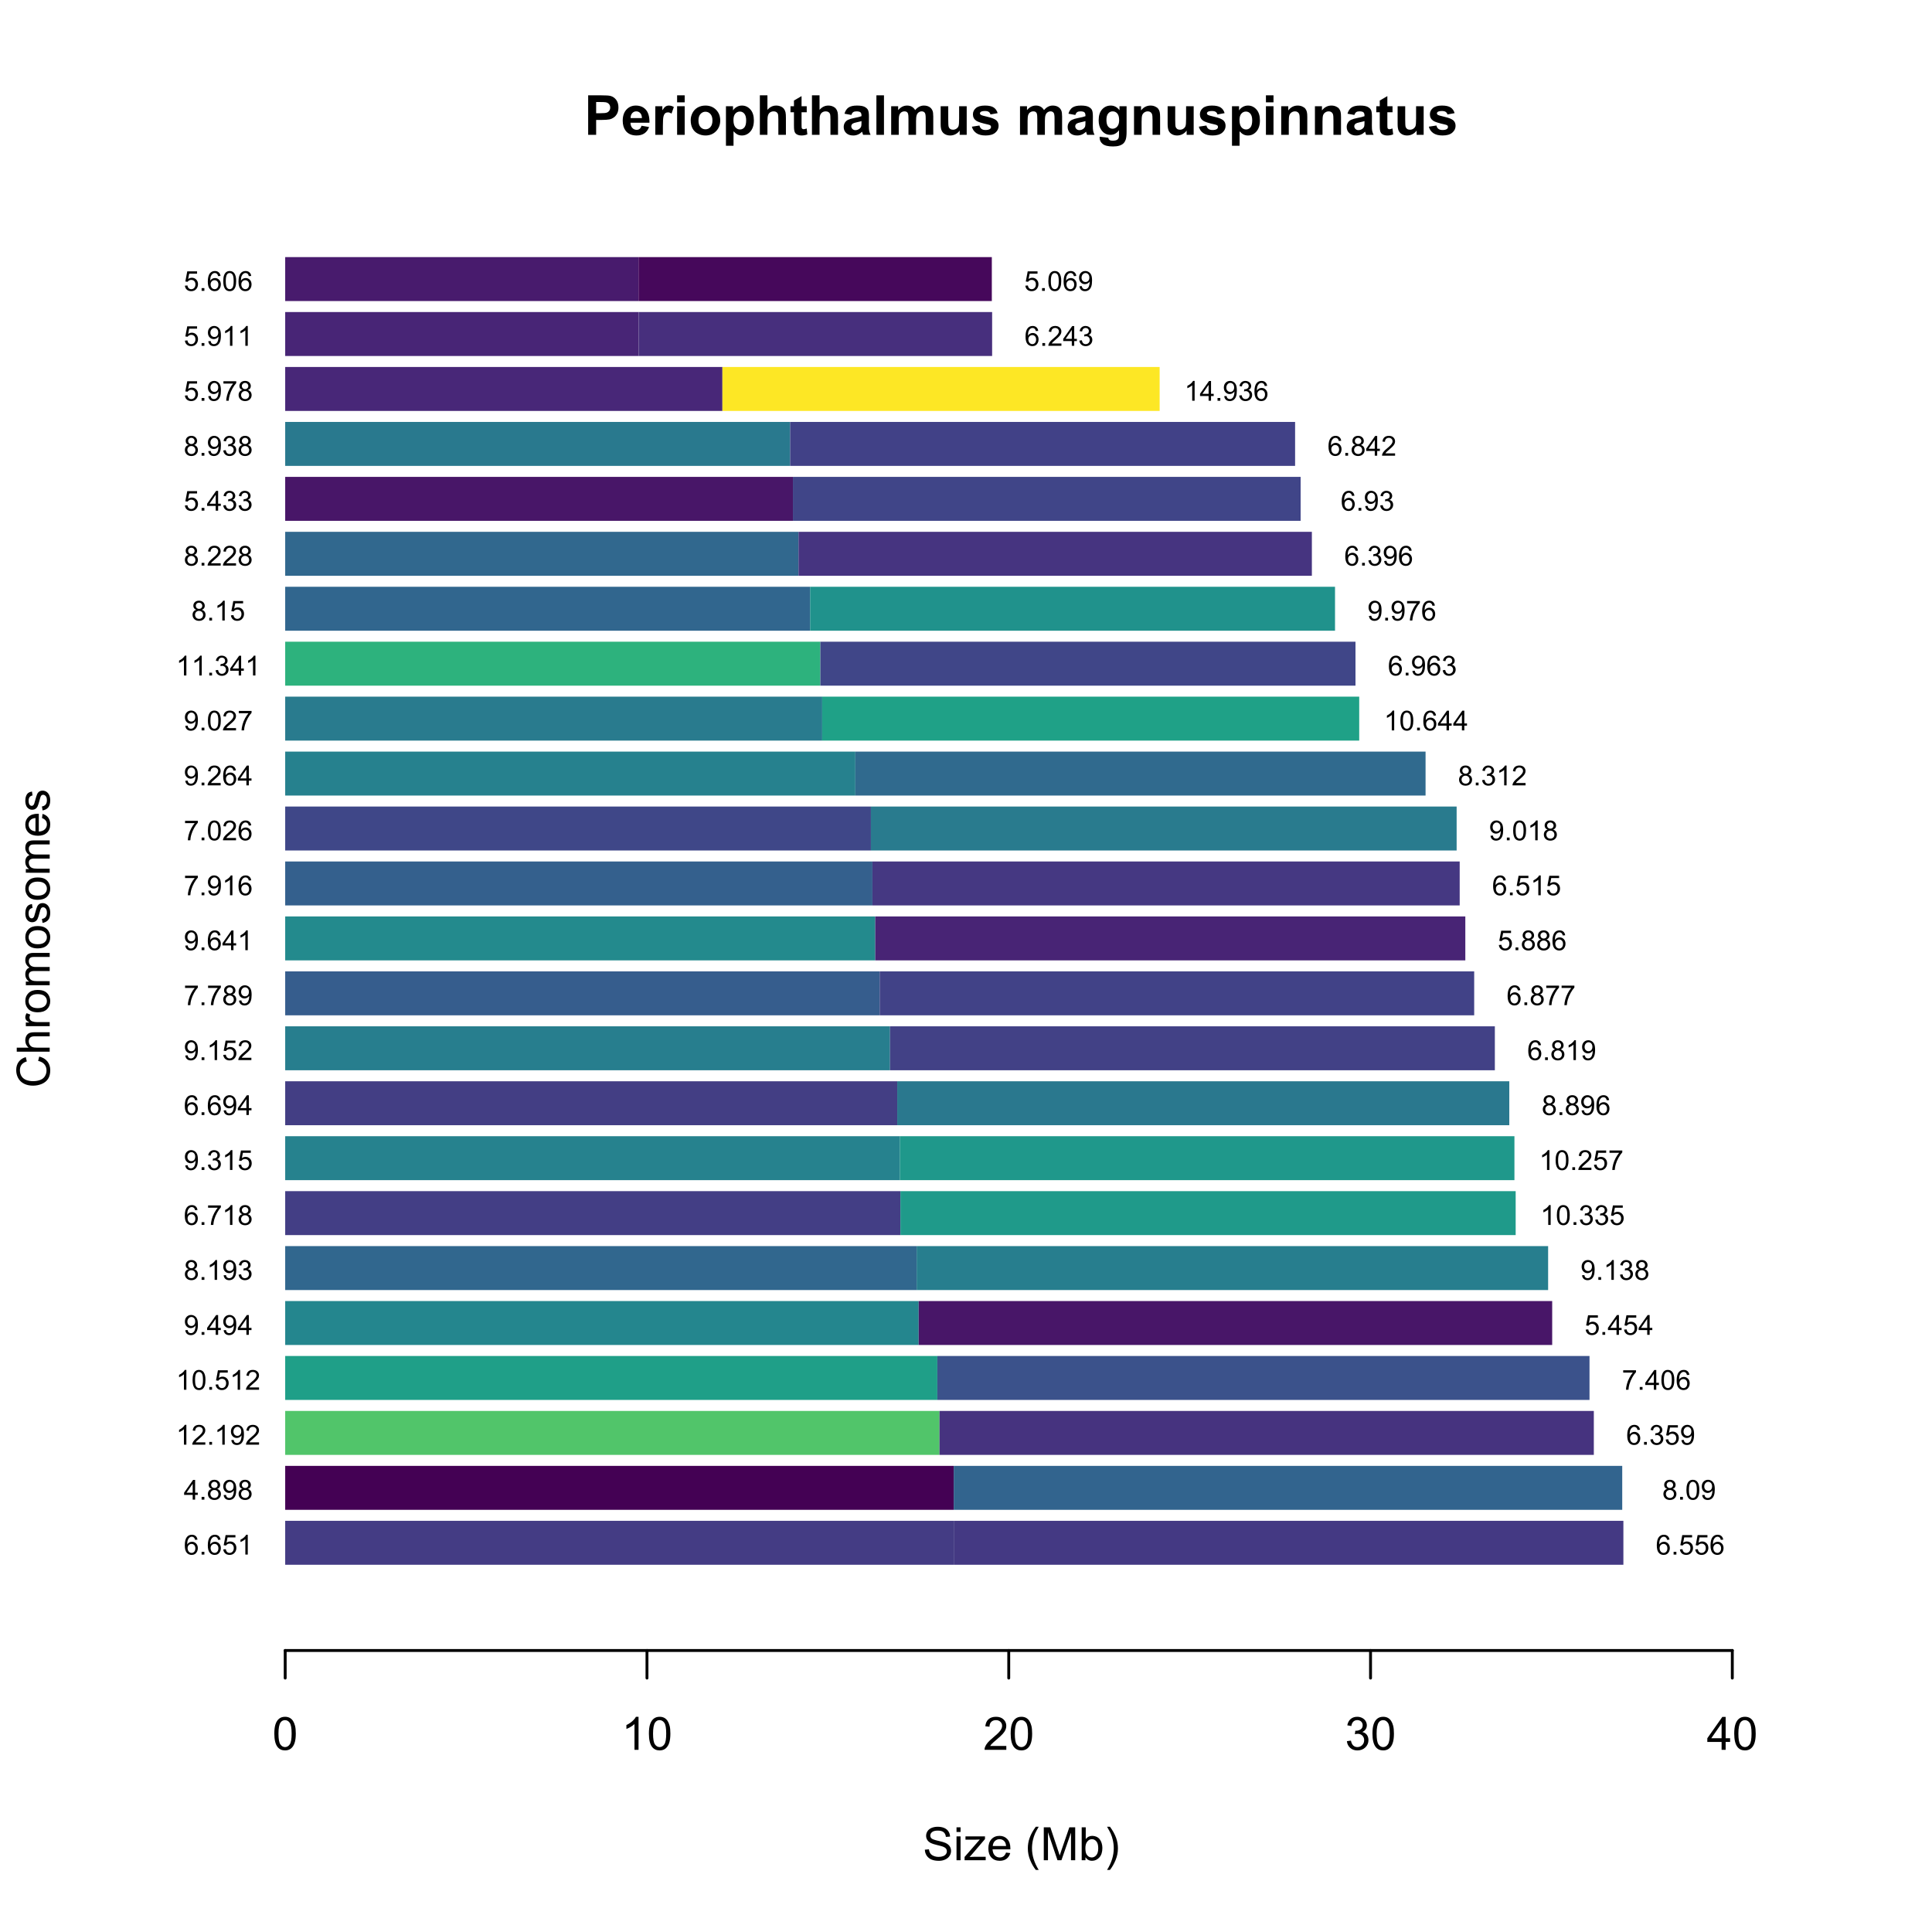 <?xml version="1.0" encoding="UTF-8"?>
<svg xmlns="http://www.w3.org/2000/svg" xmlns:xlink="http://www.w3.org/1999/xlink" width="504" height="504" viewBox="0 0 504 504">
<defs>
<g>
<g id="glyph-0-0">
<path d="M 1.047 0 L 1.047 -10.309 L 4.387 -10.309 C 5.652 -10.309 6.477 -10.258 6.863 -10.152 C 7.453 -10 7.949 -9.66 8.348 -9.145 C 8.746 -8.625 8.945 -7.957 8.945 -7.137 C 8.945 -6.504 8.828 -5.973 8.598 -5.539 C 8.371 -5.109 8.078 -4.77 7.723 -4.523 C 7.371 -4.277 7.012 -4.117 6.645 -4.035 C 6.148 -3.938 5.43 -3.887 4.484 -3.887 L 3.129 -3.887 L 3.129 0 L 1.047 0 M 3.129 -8.562 L 3.129 -5.641 L 4.27 -5.641 C 5.09 -5.641 5.637 -5.691 5.914 -5.801 C 6.191 -5.91 6.406 -6.078 6.562 -6.309 C 6.719 -6.535 6.801 -6.805 6.801 -7.109 C 6.801 -7.484 6.688 -7.793 6.469 -8.035 C 6.25 -8.281 5.969 -8.434 5.633 -8.492 C 5.383 -8.539 4.883 -8.562 4.133 -8.562 Z M 3.129 -8.562 "/>
</g>
<g id="glyph-0-1">
<path d="M 5.359 -2.375 L 7.328 -2.047 C 7.074 -1.324 6.672 -0.773 6.129 -0.398 C 5.582 -0.02 4.898 0.168 4.078 0.168 C 2.781 0.168 1.82 -0.254 1.195 -1.105 C 0.703 -1.785 0.457 -2.641 0.457 -3.676 C 0.457 -4.914 0.781 -5.883 1.426 -6.586 C 2.074 -7.285 2.891 -7.637 3.883 -7.637 C 4.992 -7.637 5.867 -7.27 6.512 -6.535 C 7.152 -5.801 7.461 -4.68 7.434 -3.164 L 2.48 -3.164 C 2.496 -2.578 2.656 -2.121 2.961 -1.797 C 3.266 -1.469 3.645 -1.309 4.098 -1.309 C 4.41 -1.309 4.668 -1.391 4.879 -1.562 C 5.09 -1.73 5.25 -2 5.359 -2.375 M 5.469 -4.375 C 5.457 -4.945 5.309 -5.379 5.027 -5.676 C 4.746 -5.977 4.402 -6.125 4 -6.125 C 3.57 -6.125 3.215 -5.969 2.934 -5.652 C 2.652 -5.34 2.512 -4.914 2.516 -4.375 Z M 5.469 -4.375 "/>
</g>
<g id="glyph-0-2">
<path d="M 2.926 0 L 0.949 0 L 0.949 -7.469 L 2.785 -7.469 L 2.785 -6.406 C 3.098 -6.906 3.379 -7.238 3.633 -7.398 C 3.883 -7.555 4.168 -7.637 4.484 -7.637 C 4.938 -7.637 5.371 -7.512 5.785 -7.262 L 5.176 -5.539 C 4.844 -5.758 4.531 -5.863 4.246 -5.863 C 3.969 -5.863 3.734 -5.789 3.543 -5.637 C 3.352 -5.484 3.199 -5.207 3.09 -4.809 C 2.98 -4.41 2.926 -3.578 2.926 -2.305 Z M 2.926 0 "/>
</g>
<g id="glyph-0-3">
<path d="M 1.035 -8.48 L 1.035 -10.309 L 3.008 -10.309 L 3.008 -8.48 L 1.035 -8.48 M 1.035 0 L 1.035 -7.469 L 3.008 -7.469 L 3.008 0 Z M 1.035 0 "/>
</g>
<g id="glyph-0-4">
<path d="M 0.578 -3.84 C 0.578 -4.496 0.738 -5.129 1.062 -5.746 C 1.387 -6.359 1.844 -6.828 2.438 -7.152 C 3.027 -7.473 3.691 -7.637 4.422 -7.637 C 5.551 -7.637 6.477 -7.27 7.199 -6.535 C 7.922 -5.801 8.281 -4.875 8.281 -3.754 C 8.281 -2.625 7.918 -1.688 7.188 -0.945 C 6.461 -0.203 5.543 0.168 4.438 0.168 C 3.754 0.168 3.098 0.016 2.477 -0.297 C 1.855 -0.605 1.387 -1.059 1.062 -1.656 C 0.738 -2.254 0.578 -2.98 0.578 -3.84 M 2.602 -3.734 C 2.602 -2.992 2.777 -2.426 3.129 -2.031 C 3.48 -1.637 3.914 -1.441 4.43 -1.441 C 4.945 -1.441 5.379 -1.637 5.727 -2.031 C 6.074 -2.426 6.25 -2.996 6.25 -3.746 C 6.25 -4.48 6.074 -5.043 5.727 -5.434 C 5.379 -5.828 4.945 -6.027 4.43 -6.027 C 3.914 -6.027 3.48 -5.828 3.129 -5.434 C 2.777 -5.043 2.602 -4.473 2.602 -3.734 Z M 2.602 -3.734 "/>
</g>
<g id="glyph-0-5">
<path d="M 0.977 -7.469 L 2.82 -7.469 L 2.82 -6.371 C 3.059 -6.746 3.383 -7.051 3.789 -7.285 C 4.199 -7.52 4.648 -7.637 5.148 -7.637 C 6.016 -7.637 6.75 -7.297 7.355 -6.617 C 7.961 -5.938 8.262 -4.988 8.262 -3.777 C 8.262 -2.527 7.957 -1.559 7.348 -0.867 C 6.738 -0.176 6 0.168 5.133 0.168 C 4.719 0.168 4.348 0.086 4.012 -0.078 C 3.676 -0.242 3.324 -0.523 2.953 -0.922 L 2.953 2.84 L 0.977 2.84 L 0.977 -7.469 M 2.934 -3.859 C 2.934 -3.02 3.098 -2.402 3.43 -2 C 3.766 -1.598 4.168 -1.398 4.648 -1.398 C 5.105 -1.398 5.488 -1.582 5.793 -1.949 C 6.098 -2.32 6.25 -2.922 6.25 -3.762 C 6.25 -4.543 6.094 -5.125 5.781 -5.504 C 5.465 -5.887 5.078 -6.074 4.613 -6.074 C 4.129 -6.074 3.73 -5.887 3.41 -5.516 C 3.09 -5.145 2.934 -4.59 2.934 -3.859 Z M 2.934 -3.859 "/>
</g>
<g id="glyph-0-6">
<path d="M 3.004 -10.309 L 3.004 -6.52 C 3.641 -7.262 4.402 -7.637 5.289 -7.637 C 5.742 -7.637 6.152 -7.551 6.52 -7.383 C 6.883 -7.215 7.16 -7 7.344 -6.734 C 7.527 -6.473 7.656 -6.184 7.723 -5.863 C 7.793 -5.547 7.824 -5.051 7.824 -4.379 L 7.824 0 L 5.852 0 L 5.852 -3.945 C 5.852 -4.727 5.812 -5.223 5.738 -5.434 C 5.664 -5.645 5.531 -5.812 5.34 -5.938 C 5.148 -6.062 4.914 -6.125 4.625 -6.125 C 4.297 -6.125 4.004 -6.043 3.746 -5.887 C 3.488 -5.727 3.301 -5.484 3.18 -5.164 C 3.062 -4.844 3.004 -4.367 3.004 -3.742 L 3.004 0 L 1.027 0 L 1.027 -10.309 Z M 3.004 -10.309 "/>
</g>
<g id="glyph-0-7">
<path d="M 4.457 -7.469 L 4.457 -5.891 L 3.109 -5.891 L 3.109 -2.883 C 3.109 -2.273 3.121 -1.918 3.145 -1.816 C 3.172 -1.715 3.23 -1.633 3.32 -1.566 C 3.414 -1.504 3.523 -1.469 3.656 -1.469 C 3.84 -1.469 4.105 -1.531 4.449 -1.66 L 4.621 -0.125 C 4.16 0.07 3.641 0.168 3.059 0.168 C 2.703 0.168 2.383 0.109 2.094 -0.012 C 1.809 -0.129 1.598 -0.285 1.465 -0.473 C 1.332 -0.664 1.238 -0.922 1.188 -1.246 C 1.145 -1.473 1.125 -1.938 1.125 -2.637 L 1.125 -5.891 L 0.219 -5.891 L 0.219 -7.469 L 1.125 -7.469 L 1.125 -8.949 L 3.109 -10.105 L 3.109 -7.469 Z M 4.457 -7.469 "/>
</g>
<g id="glyph-0-8">
<path d="M 2.512 -5.188 L 0.719 -5.512 C 0.918 -6.234 1.266 -6.77 1.758 -7.117 C 2.25 -7.461 2.98 -7.637 3.953 -7.637 C 4.832 -7.637 5.488 -7.531 5.922 -7.324 C 6.352 -7.113 6.656 -6.848 6.832 -6.527 C 7.008 -6.207 7.094 -5.617 7.094 -4.762 L 7.074 -2.453 C 7.074 -1.797 7.105 -1.312 7.168 -1 C 7.23 -0.691 7.352 -0.355 7.523 0 L 5.57 0 C 5.516 -0.133 5.453 -0.324 5.379 -0.582 C 5.348 -0.699 5.324 -0.777 5.309 -0.816 C 4.973 -0.488 4.609 -0.242 4.227 -0.078 C 3.84 0.086 3.43 0.168 2.996 0.168 C 2.227 0.168 1.621 -0.039 1.176 -0.457 C 0.734 -0.875 0.512 -1.402 0.512 -2.039 C 0.512 -2.461 0.613 -2.836 0.816 -3.168 C 1.016 -3.496 1.301 -3.75 1.664 -3.926 C 2.027 -4.102 2.551 -4.258 3.234 -4.387 C 4.156 -4.562 4.797 -4.723 5.152 -4.871 L 5.152 -5.07 C 5.152 -5.449 5.059 -5.719 4.871 -5.883 C 4.684 -6.043 4.332 -6.125 3.812 -6.125 C 3.461 -6.125 3.184 -6.055 2.988 -5.918 C 2.793 -5.777 2.633 -5.535 2.512 -5.188 M 5.152 -3.586 C 4.902 -3.5 4.5 -3.402 3.953 -3.285 C 3.402 -3.168 3.043 -3.051 2.875 -2.938 C 2.617 -2.758 2.488 -2.523 2.488 -2.242 C 2.488 -1.965 2.594 -1.727 2.797 -1.527 C 3.004 -1.324 3.266 -1.223 3.586 -1.223 C 3.941 -1.223 4.281 -1.34 4.605 -1.574 C 4.844 -1.754 5 -1.973 5.078 -2.23 C 5.129 -2.398 5.152 -2.719 5.152 -3.191 Z M 5.152 -3.586 "/>
</g>
<g id="glyph-0-9">
<path d="M 1.035 0 L 1.035 -10.309 L 3.008 -10.309 L 3.008 0 Z M 1.035 0 "/>
</g>
<g id="glyph-0-10">
<path d="M 0.887 -7.469 L 2.707 -7.469 L 2.707 -6.449 C 3.359 -7.238 4.133 -7.637 5.035 -7.637 C 5.512 -7.637 5.926 -7.539 6.277 -7.34 C 6.629 -7.145 6.918 -6.848 7.145 -6.449 C 7.473 -6.848 7.824 -7.145 8.207 -7.34 C 8.586 -7.539 8.992 -7.637 9.422 -7.637 C 9.969 -7.637 10.434 -7.523 10.812 -7.301 C 11.195 -7.078 11.477 -6.754 11.664 -6.32 C 11.801 -6.004 11.867 -5.488 11.867 -4.773 L 11.867 0 L 9.895 0 L 9.895 -4.27 C 9.895 -5.008 9.824 -5.488 9.688 -5.703 C 9.508 -5.984 9.227 -6.125 8.844 -6.125 C 8.57 -6.125 8.309 -6.039 8.066 -5.871 C 7.82 -5.703 7.645 -5.453 7.539 -5.129 C 7.43 -4.805 7.375 -4.289 7.375 -3.586 L 7.375 0 L 5.398 0 L 5.398 -4.094 C 5.398 -4.82 5.363 -5.289 5.293 -5.5 C 5.223 -5.711 5.113 -5.867 4.969 -5.969 C 4.82 -6.074 4.621 -6.125 4.367 -6.125 C 4.062 -6.125 3.789 -6.043 3.543 -5.879 C 3.301 -5.715 3.125 -5.477 3.02 -5.168 C 2.914 -4.859 2.863 -4.344 2.863 -3.629 L 2.863 0 L 0.887 0 Z M 0.887 -7.469 "/>
</g>
<g id="glyph-0-11">
<path d="M 5.949 0 L 5.949 -1.117 C 5.676 -0.719 5.32 -0.406 4.875 -0.176 C 4.434 0.055 3.965 0.168 3.473 0.168 C 2.973 0.168 2.523 0.059 2.125 -0.16 C 1.727 -0.383 1.438 -0.691 1.258 -1.09 C 1.082 -1.488 0.992 -2.039 0.992 -2.742 L 0.992 -7.469 L 2.969 -7.469 L 2.969 -4.035 C 2.969 -2.984 3.004 -2.344 3.074 -2.105 C 3.148 -1.867 3.281 -1.68 3.473 -1.543 C 3.664 -1.406 3.91 -1.336 4.203 -1.336 C 4.543 -1.336 4.844 -1.43 5.113 -1.613 C 5.379 -1.797 5.562 -2.027 5.66 -2.301 C 5.758 -2.578 5.809 -3.25 5.809 -4.316 L 5.809 -7.469 L 7.785 -7.469 L 7.785 0 Z M 5.949 0 "/>
</g>
<g id="glyph-0-12">
<path d="M 0.336 -2.129 L 2.32 -2.434 C 2.406 -2.047 2.574 -1.758 2.832 -1.559 C 3.09 -1.359 3.453 -1.258 3.918 -1.258 C 4.426 -1.258 4.812 -1.352 5.07 -1.539 C 5.242 -1.672 5.328 -1.848 5.328 -2.066 C 5.328 -2.219 5.281 -2.34 5.188 -2.441 C 5.09 -2.535 4.871 -2.621 4.527 -2.699 C 2.934 -3.051 1.926 -3.371 1.496 -3.664 C 0.906 -4.066 0.613 -4.625 0.613 -5.344 C 0.613 -5.992 0.867 -6.535 1.379 -6.977 C 1.891 -7.414 2.68 -7.637 3.754 -7.637 C 4.777 -7.637 5.535 -7.469 6.031 -7.137 C 6.531 -6.805 6.871 -6.312 7.059 -5.66 L 5.195 -5.316 C 5.117 -5.605 4.965 -5.828 4.742 -5.984 C 4.52 -6.137 4.203 -6.215 3.789 -6.215 C 3.27 -6.215 2.898 -6.145 2.672 -5.996 C 2.523 -5.895 2.445 -5.762 2.445 -5.598 C 2.445 -5.457 2.512 -5.336 2.645 -5.238 C 2.82 -5.105 3.438 -4.922 4.488 -4.684 C 5.543 -4.445 6.277 -4.152 6.695 -3.805 C 7.105 -3.453 7.312 -2.961 7.312 -2.336 C 7.312 -1.648 7.027 -1.062 6.453 -0.57 C 5.883 -0.078 5.035 0.168 3.918 0.168 C 2.898 0.168 2.094 -0.039 1.5 -0.449 C 0.91 -0.863 0.52 -1.422 0.336 -2.129 Z M 0.336 -2.129 "/>
</g>
<g id="glyph-0-13">
</g>
<g id="glyph-0-14">
<path d="M 0.852 0.492 L 3.109 0.766 C 3.145 1.027 3.23 1.211 3.367 1.309 C 3.555 1.449 3.852 1.52 4.254 1.52 C 4.77 1.52 5.156 1.441 5.414 1.285 C 5.586 1.184 5.719 1.016 5.809 0.789 C 5.867 0.625 5.898 0.32 5.898 -0.121 L 5.898 -1.211 C 5.309 -0.402 4.562 0 3.664 0 C 2.66 0 1.867 -0.426 1.281 -1.273 C 0.82 -1.941 0.59 -2.777 0.59 -3.777 C 0.59 -5.027 0.891 -5.984 1.492 -6.645 C 2.098 -7.305 2.844 -7.637 3.742 -7.637 C 4.664 -7.637 5.426 -7.23 6.027 -6.418 L 6.027 -7.469 L 7.875 -7.469 L 7.875 -0.766 C 7.875 0.113 7.801 0.773 7.656 1.211 C 7.512 1.645 7.309 1.988 7.047 2.234 C 6.781 2.484 6.434 2.68 5.992 2.82 C 5.555 2.961 5 3.031 4.332 3.031 C 3.066 3.031 2.168 2.812 1.637 2.379 C 1.109 1.945 0.844 1.398 0.844 0.73 C 0.844 0.664 0.848 0.586 0.852 0.492 M 2.617 -3.887 C 2.617 -3.098 2.77 -2.516 3.074 -2.148 C 3.383 -1.781 3.762 -1.598 4.211 -1.598 C 4.695 -1.598 5.102 -1.785 5.434 -2.164 C 5.77 -2.539 5.934 -3.098 5.934 -3.84 C 5.934 -4.613 5.773 -5.188 5.457 -5.562 C 5.137 -5.938 4.734 -6.125 4.246 -6.125 C 3.773 -6.125 3.383 -5.941 3.074 -5.57 C 2.77 -5.203 2.617 -4.645 2.617 -3.887 Z M 2.617 -3.887 "/>
</g>
<g id="glyph-0-15">
<path d="M 7.824 0 L 5.852 0 L 5.852 -3.812 C 5.852 -4.617 5.809 -5.137 5.723 -5.375 C 5.641 -5.613 5.5 -5.797 5.312 -5.926 C 5.121 -6.059 4.895 -6.125 4.625 -6.125 C 4.285 -6.125 3.977 -6.031 3.707 -5.844 C 3.434 -5.656 3.246 -5.406 3.145 -5.098 C 3.047 -4.789 2.996 -4.215 2.996 -3.383 L 2.996 0 L 1.02 0 L 1.02 -7.469 L 2.855 -7.469 L 2.855 -6.371 C 3.508 -7.215 4.328 -7.637 5.316 -7.637 C 5.75 -7.637 6.148 -7.559 6.512 -7.398 C 6.871 -7.242 7.145 -7.043 7.328 -6.801 C 7.516 -6.555 7.645 -6.277 7.715 -5.969 C 7.789 -5.66 7.824 -5.219 7.824 -4.641 Z M 7.824 0 "/>
</g>
<g id="glyph-1-0">
<path d="M 0.539 -2.758 L 1.609 -2.852 C 1.66 -2.422 1.781 -2.07 1.965 -1.797 C 2.152 -1.52 2.438 -1.297 2.828 -1.129 C 3.219 -0.957 3.66 -0.875 4.148 -0.875 C 4.582 -0.875 4.965 -0.938 5.297 -1.066 C 5.629 -1.195 5.875 -1.371 6.039 -1.598 C 6.199 -1.82 6.281 -2.066 6.281 -2.332 C 6.281 -2.602 6.203 -2.836 6.047 -3.039 C 5.891 -3.238 5.633 -3.406 5.273 -3.547 C 5.043 -3.633 4.531 -3.773 3.742 -3.965 C 2.953 -4.152 2.402 -4.332 2.086 -4.5 C 1.676 -4.715 1.371 -4.98 1.168 -5.301 C 0.969 -5.617 0.867 -5.973 0.867 -6.367 C 0.867 -6.805 0.992 -7.207 1.234 -7.586 C 1.484 -7.961 1.84 -8.246 2.312 -8.445 C 2.785 -8.637 3.312 -8.734 3.891 -8.734 C 4.527 -8.734 5.09 -8.633 5.574 -8.43 C 6.062 -8.223 6.434 -7.922 6.695 -7.523 C 6.957 -7.125 7.098 -6.672 7.117 -6.172 L 6.031 -6.086 C 5.969 -6.629 5.773 -7.039 5.434 -7.32 C 5.098 -7.594 4.598 -7.734 3.938 -7.734 C 3.25 -7.734 2.75 -7.609 2.434 -7.355 C 2.121 -7.105 1.961 -6.801 1.961 -6.445 C 1.961 -6.137 2.074 -5.883 2.297 -5.684 C 2.516 -5.484 3.086 -5.281 4.012 -5.07 C 4.934 -4.863 5.566 -4.68 5.914 -4.523 C 6.41 -4.293 6.781 -4 7.02 -3.648 C 7.258 -3.293 7.375 -2.887 7.375 -2.426 C 7.375 -1.969 7.246 -1.539 6.984 -1.133 C 6.723 -0.73 6.348 -0.414 5.855 -0.191 C 5.367 0.035 4.812 0.148 4.203 0.148 C 3.422 0.148 2.773 0.031 2.246 -0.195 C 1.723 -0.418 1.309 -0.762 1.012 -1.215 C 0.711 -1.672 0.555 -2.188 0.539 -2.758 Z M 0.539 -2.758 "/>
</g>
<g id="glyph-1-1">
<path d="M 0.797 -7.375 L 0.797 -8.59 L 1.852 -8.59 L 1.852 -7.375 L 0.797 -7.375 M 0.797 0 L 0.797 -6.223 L 1.852 -6.223 L 1.852 0 Z M 0.797 0 "/>
</g>
<g id="glyph-1-2">
<path d="M 0.234 0 L 0.234 -0.855 L 4.195 -5.402 C 3.746 -5.379 3.348 -5.367 3.008 -5.367 L 0.469 -5.367 L 0.469 -6.223 L 5.555 -6.223 L 5.555 -5.523 L 2.188 -1.578 L 1.535 -0.855 C 2.008 -0.891 2.449 -0.906 2.867 -0.906 L 5.742 -0.906 L 5.742 0 Z M 0.234 0 "/>
</g>
<g id="glyph-1-3">
<path d="M 5.051 -2.004 L 6.141 -1.867 C 5.969 -1.23 5.648 -0.738 5.188 -0.387 C 4.719 -0.035 4.125 0.141 3.406 0.141 C 2.492 0.141 1.773 -0.141 1.238 -0.699 C 0.707 -1.262 0.438 -2.047 0.438 -3.059 C 0.438 -4.105 0.711 -4.918 1.25 -5.496 C 1.789 -6.074 2.484 -6.363 3.344 -6.363 C 4.18 -6.363 4.859 -6.078 5.383 -5.516 C 5.914 -4.945 6.176 -4.148 6.176 -3.125 C 6.176 -3.059 6.172 -2.965 6.172 -2.844 L 1.531 -2.844 C 1.566 -2.156 1.762 -1.633 2.109 -1.273 C 2.457 -0.906 2.891 -0.727 3.41 -0.727 C 3.797 -0.727 4.125 -0.828 4.398 -1.031 C 4.672 -1.234 4.891 -1.559 5.051 -2.004 M 1.586 -3.711 L 5.062 -3.711 C 5.016 -4.23 4.883 -4.625 4.664 -4.887 C 4.328 -5.293 3.891 -5.496 3.359 -5.496 C 2.871 -5.496 2.465 -5.332 2.137 -5.008 C 1.805 -4.684 1.625 -4.25 1.586 -3.711 Z M 1.586 -3.711 "/>
</g>
<g id="glyph-1-4">
</g>
<g id="glyph-1-5">
<path d="M 2.805 2.523 C 2.223 1.789 1.73 0.93 1.328 -0.055 C 0.93 -1.035 0.727 -2.055 0.727 -3.109 C 0.727 -4.039 0.875 -4.93 1.18 -5.781 C 1.531 -6.77 2.07 -7.754 2.805 -8.734 L 3.562 -8.734 C 3.09 -7.922 2.777 -7.344 2.625 -6.996 C 2.387 -6.457 2.199 -5.895 2.062 -5.309 C 1.895 -4.578 1.812 -3.844 1.812 -3.105 C 1.812 -1.227 2.395 0.652 3.562 2.523 Z M 2.805 2.523 "/>
</g>
<g id="glyph-1-6">
<path d="M 0.891 0 L 0.891 -8.59 L 2.602 -8.59 L 4.633 -2.508 C 4.82 -1.941 4.957 -1.516 5.047 -1.234 C 5.141 -1.547 5.293 -2.008 5.5 -2.613 L 7.559 -8.59 L 9.086 -8.59 L 9.086 0 L 7.992 0 L 7.992 -7.188 L 5.496 0 L 4.469 0 L 1.984 -7.312 L 1.984 0 Z M 0.891 0 "/>
</g>
<g id="glyph-1-7">
<path d="M 1.766 0 L 0.785 0 L 0.785 -8.59 L 1.84 -8.59 L 1.84 -5.523 C 2.285 -6.082 2.852 -6.363 3.547 -6.363 C 3.926 -6.363 4.289 -6.285 4.633 -6.133 C 4.973 -5.977 5.254 -5.762 5.477 -5.48 C 5.695 -5.203 5.867 -4.863 5.992 -4.469 C 6.117 -4.074 6.18 -3.652 6.18 -3.203 C 6.18 -2.141 5.918 -1.312 5.391 -0.734 C 4.863 -0.152 4.23 0.141 3.492 0.141 C 2.758 0.141 2.18 -0.168 1.766 -0.781 L 1.766 0 M 1.75 -3.156 C 1.75 -2.41 1.852 -1.871 2.055 -1.539 C 2.387 -1 2.836 -0.727 3.406 -0.727 C 3.863 -0.727 4.262 -0.926 4.602 -1.328 C 4.934 -1.727 5.102 -2.324 5.102 -3.117 C 5.102 -3.93 4.941 -4.531 4.621 -4.914 C 4.297 -5.305 3.906 -5.496 3.453 -5.496 C 2.988 -5.496 2.59 -5.297 2.258 -4.895 C 1.922 -4.496 1.75 -3.914 1.75 -3.156 Z M 1.75 -3.156 "/>
</g>
<g id="glyph-1-8">
<path d="M 1.484 2.523 L 0.727 2.523 C 1.895 0.652 2.477 -1.227 2.477 -3.105 C 2.477 -3.84 2.395 -4.566 2.227 -5.289 C 2.094 -5.875 1.906 -6.438 1.672 -6.977 C 1.516 -7.328 1.203 -7.914 0.727 -8.734 L 1.484 -8.734 C 2.215 -7.754 2.758 -6.77 3.109 -5.781 C 3.41 -4.93 3.562 -4.039 3.562 -3.109 C 3.562 -2.055 3.359 -1.035 2.957 -0.055 C 2.551 0.93 2.059 1.789 1.484 2.523 Z M 1.484 2.523 "/>
</g>
<g id="glyph-1-9">
<path d="M 0.5 -4.234 C 0.5 -5.25 0.602 -6.07 0.812 -6.688 C 1.02 -7.309 1.332 -7.785 1.742 -8.121 C 2.156 -8.457 2.672 -8.625 3.297 -8.625 C 3.758 -8.625 4.164 -8.531 4.512 -8.348 C 4.859 -8.16 5.145 -7.895 5.375 -7.543 C 5.598 -7.195 5.777 -6.77 5.906 -6.266 C 6.035 -5.766 6.102 -5.086 6.102 -4.234 C 6.102 -3.227 5.996 -2.414 5.789 -1.797 C 5.582 -1.176 5.273 -0.699 4.859 -0.359 C 4.449 -0.023 3.926 0.148 3.297 0.148 C 2.469 0.148 1.82 -0.152 1.348 -0.742 C 0.781 -1.461 0.5 -2.621 0.5 -4.234 M 1.582 -4.234 C 1.582 -2.824 1.746 -1.887 2.078 -1.422 C 2.406 -0.953 2.812 -0.719 3.297 -0.719 C 3.781 -0.719 4.191 -0.953 4.52 -1.422 C 4.852 -1.891 5.016 -2.828 5.016 -4.234 C 5.016 -5.648 4.852 -6.59 4.52 -7.055 C 4.191 -7.52 3.781 -7.75 3.289 -7.75 C 2.801 -7.75 2.414 -7.547 2.125 -7.137 C 1.766 -6.613 1.582 -5.645 1.582 -4.234 Z M 1.582 -4.234 "/>
</g>
<g id="glyph-1-10">
<path d="M 4.469 0 L 3.414 0 L 3.414 -6.719 C 3.16 -6.477 2.828 -6.234 2.418 -5.992 C 2.004 -5.75 1.633 -5.57 1.305 -5.449 L 1.305 -6.469 C 1.895 -6.746 2.41 -7.082 2.852 -7.477 C 3.293 -7.871 3.605 -8.254 3.789 -8.625 L 4.469 -8.625 Z M 4.469 0 "/>
</g>
<g id="glyph-1-11">
<path d="M 6.039 -1.016 L 6.039 0 L 0.363 0 C 0.355 -0.254 0.395 -0.5 0.484 -0.734 C 0.629 -1.117 0.863 -1.5 1.18 -1.875 C 1.5 -2.25 1.957 -2.684 2.562 -3.176 C 3.492 -3.941 4.125 -4.547 4.453 -4.996 C 4.781 -5.441 4.945 -5.867 4.945 -6.266 C 4.945 -6.68 4.797 -7.035 4.496 -7.32 C 4.199 -7.609 3.809 -7.75 3.328 -7.75 C 2.82 -7.75 2.414 -7.602 2.109 -7.297 C 1.805 -6.992 1.648 -6.57 1.648 -6.031 L 0.562 -6.141 C 0.637 -6.949 0.918 -7.566 1.398 -7.988 C 1.883 -8.414 2.535 -8.625 3.352 -8.625 C 4.176 -8.625 4.828 -8.398 5.309 -7.938 C 5.789 -7.484 6.031 -6.914 6.031 -6.242 C 6.031 -5.895 5.957 -5.559 5.82 -5.227 C 5.676 -4.895 5.445 -4.543 5.117 -4.18 C 4.793 -3.809 4.25 -3.305 3.492 -2.664 C 2.859 -2.133 2.453 -1.773 2.273 -1.586 C 2.094 -1.395 1.945 -1.203 1.828 -1.016 Z M 6.039 -1.016 "/>
</g>
<g id="glyph-1-12">
<path d="M 0.504 -2.266 L 1.559 -2.406 C 1.68 -1.812 1.887 -1.379 2.176 -1.117 C 2.469 -0.852 2.82 -0.719 3.242 -0.719 C 3.734 -0.719 4.156 -0.891 4.496 -1.234 C 4.84 -1.578 5.008 -2.004 5.008 -2.516 C 5.008 -2.996 4.852 -3.398 4.535 -3.711 C 4.219 -4.027 3.816 -4.184 3.328 -4.184 C 3.129 -4.184 2.879 -4.145 2.586 -4.066 L 2.703 -4.992 C 2.773 -4.984 2.828 -4.98 2.871 -4.98 C 3.32 -4.98 3.723 -5.098 4.086 -5.332 C 4.441 -5.566 4.621 -5.926 4.625 -6.414 C 4.621 -6.805 4.492 -7.121 4.23 -7.375 C 3.969 -7.629 3.629 -7.758 3.219 -7.758 C 2.805 -7.758 2.465 -7.629 2.191 -7.371 C 1.918 -7.113 1.742 -6.727 1.664 -6.211 L 0.609 -6.398 C 0.738 -7.105 1.031 -7.652 1.488 -8.043 C 1.945 -8.43 2.516 -8.625 3.195 -8.625 C 3.664 -8.625 4.094 -8.523 4.488 -8.324 C 4.883 -8.121 5.184 -7.848 5.395 -7.5 C 5.602 -7.152 5.707 -6.781 5.707 -6.391 C 5.707 -6.02 5.609 -5.684 5.406 -5.379 C 5.211 -5.074 4.914 -4.832 4.523 -4.652 C 5.031 -4.535 5.426 -4.293 5.707 -3.922 C 5.988 -3.555 6.129 -3.09 6.129 -2.539 C 6.129 -1.789 5.855 -1.152 5.309 -0.629 C 4.762 -0.109 4.07 0.152 3.234 0.152 C 2.48 0.152 1.855 -0.074 1.355 -0.523 C 0.859 -0.969 0.574 -1.555 0.504 -2.266 Z M 0.504 -2.266 "/>
</g>
<g id="glyph-1-13">
<path d="M 3.879 0 L 3.879 -2.055 L 0.152 -2.055 L 0.152 -3.023 L 4.07 -8.59 L 4.934 -8.59 L 4.934 -3.023 L 6.094 -3.023 L 6.094 -2.055 L 4.934 -2.055 L 4.934 0 L 3.879 0 M 3.879 -3.023 L 3.879 -6.898 L 1.188 -3.023 Z M 3.879 -3.023 "/>
</g>
<g id="glyph-2-0">
<path d="M -3.012 -7.055 L -2.723 -8.191 C -1.789 -7.953 -1.078 -7.523 -0.59 -6.906 C -0.098 -6.285 0.148 -5.527 0.148 -4.633 C 0.148 -3.711 -0.043 -2.957 -0.418 -2.375 C -0.797 -1.797 -1.344 -1.355 -2.055 -1.051 C -2.77 -0.75 -3.539 -0.598 -4.359 -0.598 C -5.254 -0.598 -6.035 -0.77 -6.699 -1.109 C -7.367 -1.453 -7.871 -1.938 -8.219 -2.57 C -8.562 -3.199 -8.734 -3.895 -8.734 -4.652 C -8.734 -5.512 -8.516 -6.234 -8.078 -6.82 C -7.641 -7.406 -7.027 -7.812 -6.234 -8.047 L -5.969 -6.926 C -6.594 -6.727 -7.051 -6.438 -7.336 -6.059 C -7.621 -5.68 -7.766 -5.203 -7.766 -4.629 C -7.766 -3.969 -7.605 -3.418 -7.289 -2.973 C -6.973 -2.531 -6.547 -2.219 -6.016 -2.039 C -5.48 -1.859 -4.93 -1.77 -4.367 -1.77 C -3.633 -1.77 -2.996 -1.875 -2.453 -2.09 C -1.906 -2.301 -1.5 -2.633 -1.23 -3.082 C -0.961 -3.531 -0.824 -4.016 -0.824 -4.539 C -0.824 -5.176 -1.008 -5.715 -1.375 -6.156 C -1.742 -6.598 -2.289 -6.898 -3.012 -7.055 Z M -3.012 -7.055 "/>
</g>
<g id="glyph-2-1">
<path d="M 0 -0.789 L -8.59 -0.793 L -8.59 -1.848 L -5.508 -1.848 C -6.078 -2.336 -6.363 -2.957 -6.363 -3.711 C -6.363 -4.168 -6.273 -4.57 -6.09 -4.91 C -5.91 -5.25 -5.656 -5.492 -5.336 -5.641 C -5.016 -5.785 -4.555 -5.859 -3.941 -5.859 L 0 -5.859 L 0 -4.805 L -3.941 -4.805 C -4.469 -4.805 -4.855 -4.691 -5.094 -4.461 C -5.336 -4.234 -5.453 -3.91 -5.453 -3.492 C -5.453 -3.18 -5.375 -2.887 -5.211 -2.609 C -5.051 -2.336 -4.828 -2.141 -4.555 -2.023 C -4.273 -1.906 -3.891 -1.848 -3.406 -1.848 L 0 -1.844 Z M 0 -0.789 "/>
</g>
<g id="glyph-2-2">
<path d="M 0 -0.781 L -6.223 -0.781 L -6.223 -1.73 L -5.281 -1.73 C -5.719 -1.969 -6.012 -2.195 -6.152 -2.398 C -6.293 -2.605 -6.363 -2.828 -6.363 -3.078 C -6.363 -3.43 -6.25 -3.793 -6.023 -4.16 L -5.047 -3.797 C -5.195 -3.539 -5.273 -3.281 -5.273 -3.023 C -5.273 -2.793 -5.203 -2.586 -5.066 -2.402 C -4.926 -2.219 -4.734 -2.086 -4.488 -2.012 C -4.113 -1.895 -3.703 -1.836 -3.258 -1.836 L 0 -1.836 Z M 0 -0.781 "/>
</g>
<g id="glyph-2-3">
<path d="M -3.109 -0.398 C -4.262 -0.398 -5.117 -0.719 -5.672 -1.359 C -6.133 -1.895 -6.363 -2.547 -6.363 -3.316 C -6.363 -4.172 -6.082 -4.871 -5.523 -5.414 C -4.961 -5.957 -4.188 -6.227 -3.199 -6.227 C -2.398 -6.227 -1.77 -6.109 -1.309 -5.867 C -0.852 -5.629 -0.492 -5.277 -0.238 -4.82 C 0.012 -4.359 0.141 -3.859 0.141 -3.316 C 0.141 -2.445 -0.141 -1.742 -0.695 -1.203 C -1.254 -0.668 -2.059 -0.398 -3.109 -0.398 M -3.109 -1.484 C -2.312 -1.484 -1.719 -1.656 -1.32 -2.004 C -0.926 -2.352 -0.727 -2.789 -0.727 -3.316 C -0.727 -3.84 -0.926 -4.273 -1.324 -4.625 C -1.723 -4.969 -2.328 -5.145 -3.145 -5.145 C -3.914 -5.145 -4.5 -4.969 -4.895 -4.621 C -5.293 -4.27 -5.492 -3.836 -5.492 -3.316 C -5.492 -2.789 -5.293 -2.352 -4.898 -2.004 C -4.504 -1.656 -3.906 -1.484 -3.109 -1.484 Z M -3.109 -1.484 "/>
</g>
<g id="glyph-2-4">
<path d="M 0 -0.789 L -6.223 -0.793 L -6.223 -1.734 L -5.352 -1.734 C -5.656 -1.93 -5.898 -2.188 -6.086 -2.516 C -6.27 -2.836 -6.363 -3.207 -6.363 -3.621 C -6.363 -4.082 -6.266 -4.461 -6.078 -4.754 C -5.883 -5.051 -5.617 -5.258 -5.273 -5.379 C -6 -5.871 -6.363 -6.512 -6.363 -7.301 C -6.363 -7.918 -6.191 -8.391 -5.852 -8.727 C -5.508 -9.055 -4.98 -9.223 -4.27 -9.223 L 0 -9.223 L 0 -8.172 L -3.918 -8.172 C -4.34 -8.172 -4.645 -8.141 -4.832 -8.07 C -5.016 -8.004 -5.164 -7.879 -5.277 -7.699 C -5.391 -7.52 -5.449 -7.309 -5.449 -7.066 C -5.449 -6.629 -5.305 -6.266 -5.012 -5.977 C -4.723 -5.688 -4.254 -5.543 -3.613 -5.543 L 0 -5.543 L 0 -4.488 L -4.043 -4.488 C -4.512 -4.488 -4.863 -4.402 -5.098 -4.23 C -5.332 -4.059 -5.449 -3.777 -5.449 -3.387 C -5.449 -3.09 -5.371 -2.816 -5.215 -2.562 C -5.059 -2.312 -4.828 -2.129 -4.531 -2.016 C -4.227 -1.902 -3.793 -1.848 -3.227 -1.848 L 0 -1.844 Z M 0 -0.789 "/>
</g>
<g id="glyph-2-5">
<path d="M -1.859 -0.371 L -2.023 -1.414 C -1.602 -1.469 -1.281 -1.633 -1.059 -1.902 C -0.836 -2.168 -0.727 -2.543 -0.727 -3.023 C -0.727 -3.508 -0.824 -3.867 -1.023 -4.102 C -1.219 -4.336 -1.449 -4.453 -1.715 -4.453 C -1.953 -4.453 -2.141 -4.348 -2.277 -4.141 C -2.371 -3.996 -2.492 -3.641 -2.637 -3.062 C -2.832 -2.289 -3 -1.754 -3.145 -1.457 C -3.285 -1.156 -3.484 -0.93 -3.734 -0.777 C -3.988 -0.621 -4.266 -0.547 -4.57 -0.547 C -4.848 -0.547 -5.105 -0.609 -5.34 -0.734 C -5.578 -0.863 -5.773 -1.035 -5.93 -1.254 C -6.051 -1.418 -6.152 -1.641 -6.238 -1.926 C -6.32 -2.207 -6.363 -2.512 -6.363 -2.836 C -6.363 -3.324 -6.293 -3.754 -6.152 -4.121 C -6.012 -4.492 -5.82 -4.762 -5.582 -4.938 C -5.34 -5.113 -5.02 -5.234 -4.617 -5.305 L -4.477 -4.273 C -4.797 -4.227 -5.047 -4.09 -5.227 -3.863 C -5.406 -3.641 -5.496 -3.324 -5.496 -2.914 C -5.496 -2.426 -5.414 -2.082 -5.258 -1.875 C -5.094 -1.668 -4.906 -1.566 -4.695 -1.566 C -4.555 -1.566 -4.434 -1.605 -4.324 -1.695 C -4.211 -1.777 -4.117 -1.914 -4.043 -2.098 C -4.004 -2.203 -3.914 -2.516 -3.773 -3.031 C -3.574 -3.773 -3.41 -4.297 -3.285 -4.59 C -3.156 -4.887 -2.973 -5.117 -2.73 -5.285 C -2.488 -5.453 -2.188 -5.535 -1.828 -5.539 C -1.477 -5.535 -1.145 -5.434 -0.836 -5.23 C -0.523 -5.023 -0.285 -4.727 -0.113 -4.344 C 0.055 -3.953 0.141 -3.516 0.141 -3.031 C 0.141 -2.219 -0.027 -1.605 -0.363 -1.18 C -0.699 -0.758 -1.199 -0.488 -1.859 -0.371 Z M -1.859 -0.371 "/>
</g>
<g id="glyph-2-6">
<path d="M -2.004 -5.051 L -1.867 -6.141 C -1.23 -5.969 -0.738 -5.648 -0.387 -5.188 C -0.035 -4.719 0.141 -4.125 0.141 -3.406 C 0.141 -2.492 -0.141 -1.773 -0.699 -1.238 C -1.262 -0.707 -2.047 -0.441 -3.059 -0.441 C -4.105 -0.441 -4.918 -0.711 -5.496 -1.25 C -6.074 -1.789 -6.363 -2.484 -6.363 -3.348 C -6.363 -4.18 -6.078 -4.859 -5.516 -5.383 C -4.945 -5.914 -4.148 -6.176 -3.121 -6.176 C -3.059 -6.176 -2.965 -6.172 -2.84 -6.172 L -2.844 -1.531 C -2.156 -1.566 -1.633 -1.762 -1.27 -2.109 C -0.906 -2.457 -0.727 -2.891 -0.727 -3.41 C -0.727 -3.797 -0.828 -4.125 -1.031 -4.398 C -1.234 -4.672 -1.559 -4.891 -2.004 -5.051 M -3.711 -1.59 L -3.707 -5.062 C -4.23 -5.016 -4.625 -4.883 -4.887 -4.664 C -5.293 -4.328 -5.496 -3.891 -5.496 -3.359 C -5.496 -2.871 -5.332 -2.465 -5.008 -2.137 C -4.684 -1.805 -4.25 -1.625 -3.711 -1.59 Z M -3.711 -1.59 "/>
</g>
<g id="glyph-3-0">
<path d="M 3.582 -3.891 L 2.953 -3.844 C 2.898 -4.09 2.816 -4.273 2.715 -4.383 C 2.543 -4.562 2.332 -4.656 2.082 -4.656 C 1.879 -4.656 1.703 -4.598 1.551 -4.484 C 1.352 -4.34 1.195 -4.129 1.078 -3.848 C 0.965 -3.57 0.906 -3.172 0.898 -2.656 C 1.051 -2.891 1.238 -3.062 1.457 -3.176 C 1.68 -3.285 1.91 -3.344 2.152 -3.344 C 2.574 -3.344 2.934 -3.188 3.23 -2.879 C 3.527 -2.566 3.672 -2.164 3.672 -1.672 C 3.672 -1.352 3.605 -1.051 3.465 -0.773 C 3.324 -0.492 3.133 -0.281 2.891 -0.133 C 2.645 0.016 2.371 0.086 2.059 0.086 C 1.531 0.086 1.102 -0.105 0.77 -0.492 C 0.438 -0.883 0.27 -1.52 0.27 -2.41 C 0.27 -3.406 0.453 -4.133 0.824 -4.586 C 1.145 -4.977 1.574 -5.176 2.121 -5.176 C 2.523 -5.176 2.859 -5.062 3.117 -4.832 C 3.375 -4.605 3.531 -4.293 3.582 -3.891 M 1 -1.668 C 1 -1.453 1.043 -1.242 1.137 -1.043 C 1.23 -0.844 1.359 -0.691 1.527 -0.59 C 1.691 -0.484 1.867 -0.434 2.051 -0.434 C 2.316 -0.434 2.547 -0.539 2.738 -0.754 C 2.93 -0.973 3.027 -1.266 3.027 -1.633 C 3.027 -1.992 2.934 -2.273 2.742 -2.477 C 2.551 -2.684 2.312 -2.785 2.023 -2.785 C 1.738 -2.785 1.496 -2.684 1.297 -2.477 C 1.098 -2.273 1 -2.004 1 -1.668 Z M 1 -1.668 "/>
</g>
<g id="glyph-3-1">
<path d="M 0.652 0 L 0.652 -0.719 L 1.375 -0.719 L 1.375 0 Z M 0.652 0 "/>
</g>
<g id="glyph-3-2">
<path d="M 0.297 -1.352 L 0.965 -1.406 C 1.012 -1.082 1.125 -0.84 1.305 -0.676 C 1.484 -0.516 1.703 -0.434 1.953 -0.434 C 2.258 -0.434 2.516 -0.547 2.727 -0.777 C 2.938 -1.008 3.043 -1.312 3.043 -1.691 C 3.043 -2.051 2.941 -2.336 2.742 -2.547 C 2.539 -2.754 2.273 -2.859 1.945 -2.859 C 1.738 -2.859 1.555 -2.812 1.391 -2.719 C 1.227 -2.625 1.098 -2.508 1.004 -2.359 L 0.41 -2.438 L 0.91 -5.082 L 3.473 -5.082 L 3.473 -4.48 L 1.418 -4.48 L 1.141 -3.094 C 1.449 -3.309 1.773 -3.418 2.113 -3.418 C 2.562 -3.418 2.941 -3.262 3.25 -2.949 C 3.562 -2.637 3.715 -2.238 3.715 -1.746 C 3.715 -1.281 3.578 -0.879 3.309 -0.539 C 2.977 -0.121 2.527 0.086 1.953 0.086 C 1.484 0.086 1.102 -0.043 0.809 -0.305 C 0.512 -0.566 0.34 -0.918 0.297 -1.352 Z M 0.297 -1.352 "/>
</g>
<g id="glyph-3-3">
<path d="M 2.684 0 L 2.051 0 L 2.051 -4.031 C 1.898 -3.887 1.699 -3.742 1.449 -3.598 C 1.203 -3.449 0.98 -3.344 0.785 -3.27 L 0.785 -3.883 C 1.137 -4.047 1.445 -4.25 1.711 -4.484 C 1.977 -4.723 2.164 -4.953 2.273 -5.176 L 2.684 -5.176 Z M 2.684 0 "/>
</g>
<g id="glyph-3-4">
<path d="M 2.328 0 L 2.328 -1.234 L 0.09 -1.234 L 0.09 -1.812 L 2.441 -5.152 L 2.961 -5.152 L 2.961 -1.812 L 3.656 -1.812 L 3.656 -1.234 L 2.961 -1.234 L 2.961 0 L 2.328 0 M 2.328 -1.812 L 2.328 -4.137 L 0.715 -1.812 Z M 2.328 -1.812 "/>
</g>
<g id="glyph-3-5">
<path d="M 1.273 -2.793 C 1.012 -2.891 0.816 -3.027 0.688 -3.207 C 0.562 -3.383 0.5 -3.598 0.5 -3.848 C 0.5 -4.223 0.633 -4.535 0.902 -4.793 C 1.172 -5.047 1.531 -5.176 1.98 -5.176 C 2.43 -5.176 2.793 -5.043 3.066 -4.781 C 3.34 -4.523 3.477 -4.203 3.477 -3.828 C 3.477 -3.59 3.414 -3.383 3.289 -3.203 C 3.164 -3.027 2.973 -2.891 2.719 -2.793 C 3.035 -2.691 3.273 -2.523 3.441 -2.297 C 3.605 -2.066 3.688 -1.793 3.688 -1.473 C 3.688 -1.031 3.531 -0.66 3.219 -0.363 C 2.91 -0.062 2.5 0.086 1.988 0.086 C 1.48 0.086 1.07 -0.062 0.758 -0.363 C 0.449 -0.664 0.293 -1.039 0.293 -1.492 C 0.293 -1.824 0.375 -2.105 0.547 -2.332 C 0.715 -2.559 0.957 -2.711 1.273 -2.793 M 1.145 -3.867 C 1.145 -3.625 1.223 -3.426 1.383 -3.27 C 1.539 -3.113 1.742 -3.039 1.992 -3.039 C 2.238 -3.039 2.438 -3.113 2.594 -3.27 C 2.75 -3.422 2.828 -3.609 2.828 -3.832 C 2.828 -4.062 2.746 -4.258 2.586 -4.418 C 2.426 -4.574 2.227 -4.656 1.984 -4.656 C 1.746 -4.656 1.543 -4.578 1.387 -4.422 C 1.227 -4.27 1.145 -4.082 1.145 -3.867 M 0.941 -1.488 C 0.941 -1.305 0.984 -1.133 1.07 -0.965 C 1.156 -0.793 1.281 -0.664 1.453 -0.57 C 1.621 -0.48 1.801 -0.434 1.996 -0.434 C 2.301 -0.434 2.547 -0.531 2.746 -0.723 C 2.941 -0.918 3.039 -1.164 3.039 -1.465 C 3.039 -1.77 2.941 -2.023 2.738 -2.223 C 2.535 -2.422 2.281 -2.52 1.977 -2.52 C 1.68 -2.52 1.43 -2.422 1.234 -2.227 C 1.039 -2.027 0.941 -1.781 0.941 -1.488 Z M 0.941 -1.488 "/>
</g>
<g id="glyph-3-6">
<path d="M 0.395 -1.191 L 1 -1.246 C 1.055 -0.961 1.152 -0.754 1.297 -0.625 C 1.441 -0.496 1.629 -0.434 1.855 -0.434 C 2.051 -0.434 2.223 -0.477 2.367 -0.566 C 2.516 -0.656 2.633 -0.773 2.727 -0.922 C 2.82 -1.07 2.898 -1.273 2.965 -1.527 C 3.027 -1.777 3.059 -2.035 3.059 -2.301 C 3.059 -2.328 3.059 -2.371 3.055 -2.426 C 2.93 -2.223 2.754 -2.062 2.535 -1.934 C 2.316 -1.809 2.078 -1.746 1.824 -1.746 C 1.398 -1.746 1.039 -1.902 0.742 -2.211 C 0.445 -2.52 0.297 -2.93 0.297 -3.434 C 0.297 -3.957 0.453 -4.379 0.762 -4.695 C 1.07 -5.016 1.457 -5.176 1.918 -5.176 C 2.254 -5.176 2.562 -5.086 2.84 -4.902 C 3.117 -4.723 3.328 -4.465 3.473 -4.133 C 3.617 -3.797 3.688 -3.316 3.688 -2.684 C 3.688 -2.023 3.617 -1.5 3.473 -1.109 C 3.332 -0.719 3.117 -0.422 2.836 -0.219 C 2.555 -0.016 2.223 0.086 1.844 0.086 C 1.438 0.086 1.109 -0.023 0.855 -0.246 C 0.598 -0.473 0.445 -0.785 0.395 -1.191 M 2.984 -3.465 C 2.984 -3.828 2.887 -4.117 2.695 -4.332 C 2.5 -4.543 2.27 -4.652 1.996 -4.652 C 1.715 -4.652 1.469 -4.535 1.262 -4.305 C 1.055 -4.078 0.949 -3.777 0.949 -3.414 C 0.949 -3.086 1.047 -2.82 1.246 -2.613 C 1.445 -2.41 1.688 -2.305 1.98 -2.305 C 2.273 -2.305 2.512 -2.41 2.703 -2.613 C 2.891 -2.82 2.984 -3.102 2.984 -3.465 Z M 2.984 -3.465 "/>
</g>
<g id="glyph-3-7">
<path d="M 0.297 -2.543 C 0.297 -3.152 0.363 -3.641 0.488 -4.012 C 0.613 -4.383 0.797 -4.672 1.047 -4.871 C 1.293 -5.074 1.605 -5.176 1.98 -5.176 C 2.254 -5.176 2.5 -5.121 2.707 -5.008 C 2.914 -4.898 3.086 -4.734 3.223 -4.527 C 3.359 -4.316 3.465 -4.062 3.543 -3.762 C 3.621 -3.457 3.66 -3.051 3.66 -2.543 C 3.66 -1.938 3.598 -1.449 3.473 -1.078 C 3.348 -0.707 3.164 -0.418 2.918 -0.215 C 2.668 -0.012 2.355 0.086 1.98 0.086 C 1.48 0.086 1.094 -0.09 0.809 -0.445 C 0.469 -0.875 0.297 -1.574 0.297 -2.543 M 0.949 -2.543 C 0.949 -1.695 1.047 -1.133 1.246 -0.852 C 1.445 -0.574 1.688 -0.434 1.98 -0.434 C 2.27 -0.434 2.516 -0.574 2.711 -0.855 C 2.91 -1.137 3.008 -1.699 3.008 -2.543 C 3.008 -3.391 2.91 -3.953 2.711 -4.234 C 2.516 -4.512 2.266 -4.652 1.973 -4.652 C 1.68 -4.652 1.449 -4.527 1.277 -4.281 C 1.059 -3.969 0.949 -3.387 0.949 -2.543 Z M 0.949 -2.543 "/>
</g>
<g id="glyph-3-8">
<path d="M 3.625 -0.609 L 3.625 0 L 0.219 0 C 0.215 -0.152 0.238 -0.297 0.293 -0.438 C 0.379 -0.672 0.516 -0.898 0.707 -1.125 C 0.898 -1.352 1.176 -1.609 1.535 -1.906 C 2.098 -2.363 2.477 -2.73 2.672 -2.996 C 2.867 -3.266 2.969 -3.52 2.969 -3.758 C 2.969 -4.008 2.879 -4.219 2.699 -4.395 C 2.52 -4.566 2.285 -4.652 1.996 -4.652 C 1.691 -4.652 1.449 -4.559 1.266 -4.375 C 1.082 -4.195 0.988 -3.941 0.988 -3.617 L 0.336 -3.684 C 0.383 -4.168 0.551 -4.539 0.84 -4.793 C 1.129 -5.047 1.52 -5.176 2.012 -5.176 C 2.504 -5.176 2.898 -5.039 3.184 -4.762 C 3.473 -4.488 3.617 -4.148 3.617 -3.742 C 3.617 -3.539 3.574 -3.336 3.492 -3.137 C 3.406 -2.938 3.266 -2.727 3.07 -2.508 C 2.875 -2.285 2.551 -1.984 2.094 -1.598 C 1.715 -1.281 1.473 -1.066 1.363 -0.949 C 1.258 -0.836 1.168 -0.723 1.098 -0.609 Z M 3.625 -0.609 "/>
</g>
<g id="glyph-3-9">
<path d="M 0.301 -1.359 L 0.934 -1.445 C 1.008 -1.086 1.133 -0.828 1.305 -0.668 C 1.48 -0.512 1.691 -0.434 1.945 -0.434 C 2.242 -0.434 2.492 -0.535 2.699 -0.742 C 2.902 -0.949 3.004 -1.203 3.004 -1.508 C 3.004 -1.797 2.91 -2.039 2.723 -2.227 C 2.531 -2.414 2.289 -2.512 1.996 -2.512 C 1.879 -2.512 1.727 -2.488 1.551 -2.441 L 1.621 -2.996 C 1.664 -2.992 1.695 -2.988 1.723 -2.988 C 1.992 -2.988 2.234 -3.059 2.449 -3.199 C 2.664 -3.34 2.773 -3.555 2.773 -3.848 C 2.773 -4.082 2.695 -4.273 2.539 -4.426 C 2.383 -4.578 2.18 -4.656 1.93 -4.656 C 1.684 -4.656 1.48 -4.578 1.316 -4.422 C 1.152 -4.27 1.047 -4.035 1 -3.727 L 0.367 -3.84 C 0.441 -4.262 0.617 -4.594 0.895 -4.824 C 1.168 -5.059 1.508 -5.176 1.914 -5.176 C 2.195 -5.176 2.457 -5.113 2.691 -4.992 C 2.93 -4.875 3.109 -4.707 3.234 -4.5 C 3.363 -4.293 3.426 -4.07 3.426 -3.836 C 3.426 -3.613 3.363 -3.41 3.246 -3.227 C 3.125 -3.043 2.949 -2.898 2.715 -2.793 C 3.02 -2.723 3.254 -2.574 3.426 -2.355 C 3.594 -2.133 3.676 -1.855 3.676 -1.523 C 3.676 -1.07 3.512 -0.691 3.184 -0.379 C 2.855 -0.066 2.441 0.09 1.941 0.09 C 1.488 0.09 1.113 -0.043 0.812 -0.312 C 0.516 -0.582 0.344 -0.93 0.301 -1.359 Z M 0.301 -1.359 "/>
</g>
<g id="glyph-3-10">
<path d="M 0.34 -4.48 L 0.34 -5.086 L 3.676 -5.086 L 3.676 -4.594 C 3.348 -4.246 3.023 -3.781 2.703 -3.203 C 2.379 -2.625 2.129 -2.027 1.953 -1.418 C 1.828 -0.984 1.746 -0.512 1.711 0 L 1.062 0 C 1.07 -0.406 1.148 -0.895 1.301 -1.469 C 1.453 -2.043 1.672 -2.598 1.957 -3.129 C 2.242 -3.664 2.543 -4.113 2.863 -4.48 Z M 0.34 -4.48 "/>
</g>
</g>
</defs>
<rect x="-50.4" y="-50.4" width="604.8" height="604.8" fill="rgb(100%, 100%, 100%)" fill-opacity="1"/>
<g fill="rgb(0%, 0%, 0%)" fill-opacity="1">
<use xlink:href="#glyph-0-0" x="152.387" y="35.176"/>
<use xlink:href="#glyph-0-1" x="161.991" y="35.176"/>
<use xlink:href="#glyph-0-2" x="170" y="35.176"/>
<use xlink:href="#glyph-0-3" x="175.604" y="35.176"/>
<use xlink:href="#glyph-0-4" x="179.605" y="35.176"/>
<use xlink:href="#glyph-0-5" x="188.401" y="35.176"/>
<use xlink:href="#glyph-0-6" x="197.197" y="35.176"/>
<use xlink:href="#glyph-0-7" x="205.993" y="35.176"/>
<use xlink:href="#glyph-0-6" x="210.788" y="35.176"/>
<use xlink:href="#glyph-0-8" x="219.584" y="35.176"/>
<use xlink:href="#glyph-0-9" x="227.593" y="35.176"/>
<use xlink:href="#glyph-0-10" x="231.594" y="35.176"/>
<use xlink:href="#glyph-0-11" x="244.398" y="35.176"/>
<use xlink:href="#glyph-0-12" x="253.194" y="35.176"/>
<use xlink:href="#glyph-0-13" x="261.202" y="35.176"/>
<use xlink:href="#glyph-0-10" x="265.203" y="35.176"/>
<use xlink:href="#glyph-0-8" x="278.007" y="35.176"/>
<use xlink:href="#glyph-0-14" x="286.016" y="35.176"/>
<use xlink:href="#glyph-0-15" x="294.812" y="35.176"/>
<use xlink:href="#glyph-0-11" x="303.608" y="35.176"/>
<use xlink:href="#glyph-0-12" x="312.404" y="35.176"/>
<use xlink:href="#glyph-0-5" x="320.413" y="35.176"/>
<use xlink:href="#glyph-0-3" x="329.209" y="35.176"/>
<use xlink:href="#glyph-0-15" x="333.209" y="35.176"/>
<use xlink:href="#glyph-0-15" x="342.005" y="35.176"/>
<use xlink:href="#glyph-0-8" x="350.802" y="35.176"/>
<use xlink:href="#glyph-0-7" x="358.81" y="35.176"/>
<use xlink:href="#glyph-0-11" x="363.605" y="35.176"/>
<use xlink:href="#glyph-0-12" x="372.402" y="35.176"/>
</g>
<g fill="rgb(0%, 0%, 0%)" fill-opacity="1">
<use xlink:href="#glyph-1-0" x="240.727" y="485.281"/>
<use xlink:href="#glyph-1-1" x="248.73" y="485.281"/>
<use xlink:href="#glyph-1-2" x="251.396" y="485.281"/>
<use xlink:href="#glyph-1-3" x="257.396" y="485.281"/>
<use xlink:href="#glyph-1-4" x="264.07" y="485.281"/>
<use xlink:href="#glyph-1-5" x="267.404" y="485.281"/>
<use xlink:href="#glyph-1-6" x="271.4" y="485.281"/>
<use xlink:href="#glyph-1-7" x="281.396" y="485.281"/>
<use xlink:href="#glyph-1-8" x="288.07" y="485.281"/>
</g>
<g fill="rgb(0%, 0%, 0%)" fill-opacity="1">
<use xlink:href="#glyph-2-0" x="12.961" y="283.812"/>
<use xlink:href="#glyph-2-1" x="12.961" y="275.146"/>
<use xlink:href="#glyph-2-2" x="12.961" y="268.473"/>
<use xlink:href="#glyph-2-3" x="12.961" y="264.477"/>
<use xlink:href="#glyph-2-4" x="12.961" y="257.803"/>
<use xlink:href="#glyph-2-3" x="12.961" y="247.807"/>
<use xlink:href="#glyph-2-5" x="12.961" y="241.133"/>
<use xlink:href="#glyph-2-3" x="12.961" y="235.133"/>
<use xlink:href="#glyph-2-4" x="12.961" y="228.459"/>
<use xlink:href="#glyph-2-6" x="12.961" y="218.463"/>
<use xlink:href="#glyph-2-5" x="12.961" y="211.789"/>
</g>
<path fill="none" stroke-width="0.75" stroke-linecap="round" stroke-linejoin="round" stroke="rgb(0%, 0%, 0%)" stroke-opacity="1" stroke-miterlimit="10" d="M 74.398 430.559 L 451.906 430.559 "/>
<path fill="none" stroke-width="0.75" stroke-linecap="round" stroke-linejoin="round" stroke="rgb(0%, 0%, 0%)" stroke-opacity="1" stroke-miterlimit="10" d="M 74.398 430.559 L 74.398 437.762 "/>
<path fill="none" stroke-width="0.75" stroke-linecap="round" stroke-linejoin="round" stroke="rgb(0%, 0%, 0%)" stroke-opacity="1" stroke-miterlimit="10" d="M 168.777 430.559 L 168.777 437.762 "/>
<path fill="none" stroke-width="0.75" stroke-linecap="round" stroke-linejoin="round" stroke="rgb(0%, 0%, 0%)" stroke-opacity="1" stroke-miterlimit="10" d="M 263.152 430.559 L 263.152 437.762 "/>
<path fill="none" stroke-width="0.75" stroke-linecap="round" stroke-linejoin="round" stroke="rgb(0%, 0%, 0%)" stroke-opacity="1" stroke-miterlimit="10" d="M 357.531 430.559 L 357.531 437.762 "/>
<path fill="none" stroke-width="0.75" stroke-linecap="round" stroke-linejoin="round" stroke="rgb(0%, 0%, 0%)" stroke-opacity="1" stroke-miterlimit="10" d="M 451.906 430.559 L 451.906 437.762 "/>
<g fill="rgb(0%, 0%, 0%)" fill-opacity="1">
<use xlink:href="#glyph-1-9" x="71.062" y="456.48"/>
</g>
<g fill="rgb(0%, 0%, 0%)" fill-opacity="1">
<use xlink:href="#glyph-1-10" x="162.105" y="456.48"/>
<use xlink:href="#glyph-1-9" x="168.779" y="456.48"/>
</g>
<g fill="rgb(0%, 0%, 0%)" fill-opacity="1">
<use xlink:href="#glyph-1-11" x="256.48" y="456.48"/>
<use xlink:href="#glyph-1-9" x="263.154" y="456.48"/>
</g>
<g fill="rgb(0%, 0%, 0%)" fill-opacity="1">
<use xlink:href="#glyph-1-12" x="350.859" y="456.48"/>
<use xlink:href="#glyph-1-9" x="357.533" y="456.48"/>
</g>
<g fill="rgb(0%, 0%, 0%)" fill-opacity="1">
<use xlink:href="#glyph-1-13" x="445.234" y="456.48"/>
<use xlink:href="#glyph-1-9" x="451.908" y="456.48"/>
</g>
<path fill-rule="nonzero" fill="rgb(26.667%, 23.529%, 51.765%)" fill-opacity="1" d="M 74.398 408.199 L 248.945 408.199 L 248.945 396.734 L 74.398 396.734 Z M 74.398 408.199 "/>
<path fill-rule="nonzero" fill="rgb(26.667%, 22.353%, 51.373%)" fill-opacity="1" d="M 248.945 408.199 L 423.492 408.199 L 423.492 396.734 L 248.945 396.734 Z M 248.945 408.199 "/>
<g fill="rgb(0%, 0%, 0%)" fill-opacity="1">
<use xlink:href="#glyph-3-0" x="47.938" y="405.543"/>
<use xlink:href="#glyph-3-1" x="51.942" y="405.543"/>
<use xlink:href="#glyph-3-0" x="53.942" y="405.543"/>
<use xlink:href="#glyph-3-2" x="57.946" y="405.543"/>
<use xlink:href="#glyph-3-3" x="61.951" y="405.543"/>
</g>
<g fill="rgb(0%, 0%, 0%)" fill-opacity="1">
<use xlink:href="#glyph-3-0" x="431.938" y="405.543"/>
<use xlink:href="#glyph-3-1" x="435.942" y="405.543"/>
<use xlink:href="#glyph-3-2" x="437.942" y="405.543"/>
<use xlink:href="#glyph-3-2" x="441.946" y="405.543"/>
<use xlink:href="#glyph-3-0" x="445.951" y="405.543"/>
</g>
<path fill-rule="nonzero" fill="rgb(26.667%, 0.392%, 32.941%)" fill-opacity="1" d="M 74.398 393.867 L 248.793 393.867 L 248.793 382.402 L 74.398 382.402 Z M 74.398 393.867 "/>
<path fill-rule="nonzero" fill="rgb(19.608%, 39.216%, 55.686%)" fill-opacity="1" d="M 248.797 393.867 L 423.191 393.867 L 423.191 382.402 L 248.797 382.402 Z M 248.797 393.867 "/>
<g fill="rgb(0%, 0%, 0%)" fill-opacity="1">
<use xlink:href="#glyph-3-4" x="47.938" y="391.211"/>
<use xlink:href="#glyph-3-1" x="51.942" y="391.211"/>
<use xlink:href="#glyph-3-5" x="53.942" y="391.211"/>
<use xlink:href="#glyph-3-6" x="57.946" y="391.211"/>
<use xlink:href="#glyph-3-5" x="61.951" y="391.211"/>
</g>
<g fill="rgb(0%, 0%, 0%)" fill-opacity="1">
<use xlink:href="#glyph-3-5" x="433.637" y="391.211"/>
<use xlink:href="#glyph-3-1" x="437.641" y="391.211"/>
<use xlink:href="#glyph-3-7" x="439.641" y="391.211"/>
<use xlink:href="#glyph-3-6" x="443.646" y="391.211"/>
</g>
<path fill-rule="nonzero" fill="rgb(31.765%, 77.255%, 41.569%)" fill-opacity="1" d="M 74.398 379.535 L 245.09 379.535 L 245.09 368.07 L 74.398 368.07 Z M 74.398 379.535 "/>
<path fill-rule="nonzero" fill="rgb(27.451%, 20%, 49.804%)" fill-opacity="1" d="M 245.09 379.535 L 415.781 379.535 L 415.781 368.07 L 245.09 368.07 Z M 245.09 379.535 "/>
<g fill="rgb(0%, 0%, 0%)" fill-opacity="1">
<use xlink:href="#glyph-3-3" x="45.934" y="376.875"/>
<use xlink:href="#glyph-3-8" x="49.938" y="376.875"/>
<use xlink:href="#glyph-3-1" x="53.942" y="376.875"/>
<use xlink:href="#glyph-3-3" x="55.943" y="376.875"/>
<use xlink:href="#glyph-3-6" x="59.947" y="376.875"/>
<use xlink:href="#glyph-3-8" x="63.951" y="376.875"/>
</g>
<g fill="rgb(0%, 0%, 0%)" fill-opacity="1">
<use xlink:href="#glyph-3-0" x="424.227" y="376.875"/>
<use xlink:href="#glyph-3-1" x="428.231" y="376.875"/>
<use xlink:href="#glyph-3-9" x="430.231" y="376.875"/>
<use xlink:href="#glyph-3-2" x="434.236" y="376.875"/>
<use xlink:href="#glyph-3-6" x="438.24" y="376.875"/>
</g>
<path fill-rule="nonzero" fill="rgb(12.157%, 62.353%, 53.333%)" fill-opacity="1" d="M 74.398 365.199 L 244.527 365.199 L 244.527 353.734 L 74.398 353.734 Z M 74.398 365.199 "/>
<path fill-rule="nonzero" fill="rgb(23.137%, 32.157%, 54.51%)" fill-opacity="1" d="M 244.527 365.199 L 414.656 365.199 L 414.656 353.734 L 244.527 353.734 Z M 244.527 365.199 "/>
<g fill="rgb(0%, 0%, 0%)" fill-opacity="1">
<use xlink:href="#glyph-3-3" x="45.934" y="362.543"/>
<use xlink:href="#glyph-3-7" x="49.938" y="362.543"/>
<use xlink:href="#glyph-3-1" x="53.942" y="362.543"/>
<use xlink:href="#glyph-3-2" x="55.943" y="362.543"/>
<use xlink:href="#glyph-3-3" x="59.947" y="362.543"/>
<use xlink:href="#glyph-3-8" x="63.951" y="362.543"/>
</g>
<g fill="rgb(0%, 0%, 0%)" fill-opacity="1">
<use xlink:href="#glyph-3-10" x="423.105" y="362.543"/>
<use xlink:href="#glyph-3-1" x="427.11" y="362.543"/>
<use xlink:href="#glyph-3-4" x="429.11" y="362.543"/>
<use xlink:href="#glyph-3-7" x="433.114" y="362.543"/>
<use xlink:href="#glyph-3-0" x="437.119" y="362.543"/>
</g>
<path fill-rule="nonzero" fill="rgb(14.118%, 52.549%, 55.686%)" fill-opacity="1" d="M 74.398 350.867 L 239.656 350.867 L 239.656 339.402 L 74.398 339.402 Z M 74.398 350.867 "/>
<path fill-rule="nonzero" fill="rgb(28.235%, 8.627%, 40.784%)" fill-opacity="1" d="M 239.66 350.867 L 404.918 350.867 L 404.918 339.402 L 239.66 339.402 Z M 239.66 350.867 "/>
<g fill="rgb(0%, 0%, 0%)" fill-opacity="1">
<use xlink:href="#glyph-3-6" x="47.938" y="348.211"/>
<use xlink:href="#glyph-3-1" x="51.942" y="348.211"/>
<use xlink:href="#glyph-3-4" x="53.942" y="348.211"/>
<use xlink:href="#glyph-3-6" x="57.946" y="348.211"/>
<use xlink:href="#glyph-3-4" x="61.951" y="348.211"/>
</g>
<g fill="rgb(0%, 0%, 0%)" fill-opacity="1">
<use xlink:href="#glyph-3-2" x="413.367" y="348.211"/>
<use xlink:href="#glyph-3-1" x="417.371" y="348.211"/>
<use xlink:href="#glyph-3-4" x="419.372" y="348.211"/>
<use xlink:href="#glyph-3-2" x="423.376" y="348.211"/>
<use xlink:href="#glyph-3-4" x="427.38" y="348.211"/>
</g>
<path fill-rule="nonzero" fill="rgb(19.216%, 40.392%, 55.686%)" fill-opacity="1" d="M 74.398 336.535 L 239.129 336.535 L 239.129 325.07 L 74.398 325.07 Z M 74.398 336.535 "/>
<path fill-rule="nonzero" fill="rgb(15.294%, 49.412%, 55.686%)" fill-opacity="1" d="M 239.129 336.535 L 403.859 336.535 L 403.859 325.07 L 239.129 325.07 Z M 239.129 336.535 "/>
<g fill="rgb(0%, 0%, 0%)" fill-opacity="1">
<use xlink:href="#glyph-3-5" x="47.938" y="333.875"/>
<use xlink:href="#glyph-3-1" x="51.942" y="333.875"/>
<use xlink:href="#glyph-3-3" x="53.942" y="333.875"/>
<use xlink:href="#glyph-3-6" x="57.946" y="333.875"/>
<use xlink:href="#glyph-3-9" x="61.951" y="333.875"/>
</g>
<g fill="rgb(0%, 0%, 0%)" fill-opacity="1">
<use xlink:href="#glyph-3-6" x="412.305" y="333.875"/>
<use xlink:href="#glyph-3-1" x="416.309" y="333.875"/>
<use xlink:href="#glyph-3-3" x="418.309" y="333.875"/>
<use xlink:href="#glyph-3-9" x="422.314" y="333.875"/>
<use xlink:href="#glyph-3-5" x="426.318" y="333.875"/>
</g>
<path fill-rule="nonzero" fill="rgb(26.275%, 24.314%, 52.157%)" fill-opacity="1" d="M 74.398 322.199 L 234.895 322.199 L 234.895 310.734 L 74.398 310.734 Z M 74.398 322.199 "/>
<path fill-rule="nonzero" fill="rgb(12.157%, 60.392%, 54.118%)" fill-opacity="1" d="M 234.895 322.199 L 395.391 322.199 L 395.391 310.734 L 234.895 310.734 Z M 234.895 322.199 "/>
<g fill="rgb(0%, 0%, 0%)" fill-opacity="1">
<use xlink:href="#glyph-3-0" x="47.938" y="319.543"/>
<use xlink:href="#glyph-3-1" x="51.942" y="319.543"/>
<use xlink:href="#glyph-3-10" x="53.942" y="319.543"/>
<use xlink:href="#glyph-3-3" x="57.946" y="319.543"/>
<use xlink:href="#glyph-3-5" x="61.951" y="319.543"/>
</g>
<g fill="rgb(0%, 0%, 0%)" fill-opacity="1">
<use xlink:href="#glyph-3-3" x="401.836" y="319.543"/>
<use xlink:href="#glyph-3-7" x="405.84" y="319.543"/>
<use xlink:href="#glyph-3-1" x="409.845" y="319.543"/>
<use xlink:href="#glyph-3-9" x="411.845" y="319.543"/>
<use xlink:href="#glyph-3-9" x="415.849" y="319.543"/>
<use xlink:href="#glyph-3-2" x="419.854" y="319.543"/>
</g>
<path fill-rule="nonzero" fill="rgb(14.902%, 50.98%, 55.686%)" fill-opacity="1" d="M 74.398 307.867 L 234.734 307.867 L 234.734 296.402 L 74.398 296.402 Z M 74.398 307.867 "/>
<path fill-rule="nonzero" fill="rgb(12.157%, 59.608%, 54.51%)" fill-opacity="1" d="M 234.734 307.867 L 395.07 307.867 L 395.07 296.402 L 234.734 296.402 Z M 234.734 307.867 "/>
<g fill="rgb(0%, 0%, 0%)" fill-opacity="1">
<use xlink:href="#glyph-3-6" x="47.938" y="305.211"/>
<use xlink:href="#glyph-3-1" x="51.942" y="305.211"/>
<use xlink:href="#glyph-3-9" x="53.942" y="305.211"/>
<use xlink:href="#glyph-3-3" x="57.946" y="305.211"/>
<use xlink:href="#glyph-3-2" x="61.951" y="305.211"/>
</g>
<g fill="rgb(0%, 0%, 0%)" fill-opacity="1">
<use xlink:href="#glyph-3-3" x="401.512" y="305.211"/>
<use xlink:href="#glyph-3-7" x="405.516" y="305.211"/>
<use xlink:href="#glyph-3-1" x="409.52" y="305.211"/>
<use xlink:href="#glyph-3-8" x="411.521" y="305.211"/>
<use xlink:href="#glyph-3-2" x="415.525" y="305.211"/>
<use xlink:href="#glyph-3-10" x="419.529" y="305.211"/>
</g>
<path fill-rule="nonzero" fill="rgb(26.275%, 24.314%, 51.765%)" fill-opacity="1" d="M 74.398 293.535 L 234.062 293.535 L 234.062 282.07 L 74.398 282.07 Z M 74.398 293.535 "/>
<path fill-rule="nonzero" fill="rgb(16.471%, 47.059%, 55.686%)" fill-opacity="1" d="M 234.066 293.535 L 393.73 293.535 L 393.73 282.07 L 234.066 282.07 Z M 234.066 293.535 "/>
<g fill="rgb(0%, 0%, 0%)" fill-opacity="1">
<use xlink:href="#glyph-3-0" x="47.938" y="290.875"/>
<use xlink:href="#glyph-3-1" x="51.942" y="290.875"/>
<use xlink:href="#glyph-3-0" x="53.942" y="290.875"/>
<use xlink:href="#glyph-3-6" x="57.946" y="290.875"/>
<use xlink:href="#glyph-3-4" x="61.951" y="290.875"/>
</g>
<g fill="rgb(0%, 0%, 0%)" fill-opacity="1">
<use xlink:href="#glyph-3-5" x="402.18" y="290.875"/>
<use xlink:href="#glyph-3-1" x="406.184" y="290.875"/>
<use xlink:href="#glyph-3-5" x="408.184" y="290.875"/>
<use xlink:href="#glyph-3-6" x="412.189" y="290.875"/>
<use xlink:href="#glyph-3-0" x="416.193" y="290.875"/>
</g>
<path fill-rule="nonzero" fill="rgb(15.294%, 49.412%, 55.686%)" fill-opacity="1" d="M 74.398 279.199 L 232.18 279.199 L 232.18 267.734 L 74.398 267.734 Z M 74.398 279.199 "/>
<path fill-rule="nonzero" fill="rgb(25.882%, 25.49%, 52.549%)" fill-opacity="1" d="M 232.18 279.199 L 389.961 279.199 L 389.961 267.734 L 232.18 267.734 Z M 232.18 279.199 "/>
<g fill="rgb(0%, 0%, 0%)" fill-opacity="1">
<use xlink:href="#glyph-3-6" x="47.938" y="276.543"/>
<use xlink:href="#glyph-3-1" x="51.942" y="276.543"/>
<use xlink:href="#glyph-3-3" x="53.942" y="276.543"/>
<use xlink:href="#glyph-3-2" x="57.946" y="276.543"/>
<use xlink:href="#glyph-3-8" x="61.951" y="276.543"/>
</g>
<g fill="rgb(0%, 0%, 0%)" fill-opacity="1">
<use xlink:href="#glyph-3-0" x="398.41" y="276.543"/>
<use xlink:href="#glyph-3-1" x="402.414" y="276.543"/>
<use xlink:href="#glyph-3-5" x="404.415" y="276.543"/>
<use xlink:href="#glyph-3-3" x="408.419" y="276.543"/>
<use xlink:href="#glyph-3-6" x="412.423" y="276.543"/>
</g>
<path fill-rule="nonzero" fill="rgb(21.176%, 36.471%, 55.294%)" fill-opacity="1" d="M 74.398 264.867 L 229.484 264.867 L 229.484 253.402 L 74.398 253.402 Z M 74.398 264.867 "/>
<path fill-rule="nonzero" fill="rgb(25.49%, 25.882%, 52.941%)" fill-opacity="1" d="M 229.484 264.867 L 384.57 264.867 L 384.57 253.402 L 229.484 253.402 Z M 229.484 264.867 "/>
<g fill="rgb(0%, 0%, 0%)" fill-opacity="1">
<use xlink:href="#glyph-3-10" x="47.938" y="262.211"/>
<use xlink:href="#glyph-3-1" x="51.942" y="262.211"/>
<use xlink:href="#glyph-3-10" x="53.942" y="262.211"/>
<use xlink:href="#glyph-3-5" x="57.946" y="262.211"/>
<use xlink:href="#glyph-3-6" x="61.951" y="262.211"/>
</g>
<g fill="rgb(0%, 0%, 0%)" fill-opacity="1">
<use xlink:href="#glyph-3-0" x="393.02" y="262.211"/>
<use xlink:href="#glyph-3-1" x="397.024" y="262.211"/>
<use xlink:href="#glyph-3-5" x="399.024" y="262.211"/>
<use xlink:href="#glyph-3-10" x="403.029" y="262.211"/>
<use xlink:href="#glyph-3-10" x="407.033" y="262.211"/>
</g>
<path fill-rule="nonzero" fill="rgb(13.725%, 54.118%, 55.294%)" fill-opacity="1" d="M 74.398 250.535 L 228.328 250.535 L 228.328 239.07 L 74.398 239.07 Z M 74.398 250.535 "/>
<path fill-rule="nonzero" fill="rgb(28.235%, 14.118%, 45.882%)" fill-opacity="1" d="M 228.328 250.535 L 382.258 250.535 L 382.258 239.07 L 228.328 239.07 Z M 228.328 250.535 "/>
<g fill="rgb(0%, 0%, 0%)" fill-opacity="1">
<use xlink:href="#glyph-3-6" x="47.938" y="247.875"/>
<use xlink:href="#glyph-3-1" x="51.942" y="247.875"/>
<use xlink:href="#glyph-3-0" x="53.942" y="247.875"/>
<use xlink:href="#glyph-3-4" x="57.946" y="247.875"/>
<use xlink:href="#glyph-3-3" x="61.951" y="247.875"/>
</g>
<g fill="rgb(0%, 0%, 0%)" fill-opacity="1">
<use xlink:href="#glyph-3-2" x="390.707" y="247.875"/>
<use xlink:href="#glyph-3-1" x="394.711" y="247.875"/>
<use xlink:href="#glyph-3-5" x="396.712" y="247.875"/>
<use xlink:href="#glyph-3-5" x="400.716" y="247.875"/>
<use xlink:href="#glyph-3-0" x="404.72" y="247.875"/>
</g>
<path fill-rule="nonzero" fill="rgb(20.392%, 37.647%, 55.294%)" fill-opacity="1" d="M 74.398 236.199 L 227.594 236.199 L 227.594 224.734 L 74.398 224.734 Z M 74.398 236.199 "/>
<path fill-rule="nonzero" fill="rgb(27.059%, 21.961%, 50.98%)" fill-opacity="1" d="M 227.594 236.199 L 380.789 236.199 L 380.789 224.734 L 227.594 224.734 Z M 227.594 236.199 "/>
<g fill="rgb(0%, 0%, 0%)" fill-opacity="1">
<use xlink:href="#glyph-3-10" x="47.938" y="233.543"/>
<use xlink:href="#glyph-3-1" x="51.942" y="233.543"/>
<use xlink:href="#glyph-3-6" x="53.942" y="233.543"/>
<use xlink:href="#glyph-3-3" x="57.946" y="233.543"/>
<use xlink:href="#glyph-3-0" x="61.951" y="233.543"/>
</g>
<g fill="rgb(0%, 0%, 0%)" fill-opacity="1">
<use xlink:href="#glyph-3-0" x="389.238" y="233.543"/>
<use xlink:href="#glyph-3-1" x="393.243" y="233.543"/>
<use xlink:href="#glyph-3-2" x="395.243" y="233.543"/>
<use xlink:href="#glyph-3-3" x="399.247" y="233.543"/>
<use xlink:href="#glyph-3-2" x="403.252" y="233.543"/>
</g>
<path fill-rule="nonzero" fill="rgb(24.706%, 27.843%, 53.333%)" fill-opacity="1" d="M 74.398 221.867 L 227.195 221.867 L 227.195 210.402 L 74.398 210.402 Z M 74.398 221.867 "/>
<path fill-rule="nonzero" fill="rgb(16.078%, 48.235%, 55.686%)" fill-opacity="1" d="M 227.195 221.867 L 379.992 221.867 L 379.992 210.402 L 227.195 210.402 Z M 227.195 221.867 "/>
<g fill="rgb(0%, 0%, 0%)" fill-opacity="1">
<use xlink:href="#glyph-3-10" x="47.938" y="219.211"/>
<use xlink:href="#glyph-3-1" x="51.942" y="219.211"/>
<use xlink:href="#glyph-3-7" x="53.942" y="219.211"/>
<use xlink:href="#glyph-3-8" x="57.946" y="219.211"/>
<use xlink:href="#glyph-3-0" x="61.951" y="219.211"/>
</g>
<g fill="rgb(0%, 0%, 0%)" fill-opacity="1">
<use xlink:href="#glyph-3-6" x="388.438" y="219.211"/>
<use xlink:href="#glyph-3-1" x="392.442" y="219.211"/>
<use xlink:href="#glyph-3-7" x="394.442" y="219.211"/>
<use xlink:href="#glyph-3-3" x="398.446" y="219.211"/>
<use xlink:href="#glyph-3-5" x="402.451" y="219.211"/>
</g>
<path fill-rule="nonzero" fill="rgb(14.902%, 50.588%, 55.686%)" fill-opacity="1" d="M 74.398 207.535 L 223.141 207.535 L 223.141 196.07 L 74.398 196.07 Z M 74.398 207.535 "/>
<path fill-rule="nonzero" fill="rgb(18.824%, 41.569%, 55.686%)" fill-opacity="1" d="M 223.145 207.535 L 371.887 207.535 L 371.887 196.07 L 223.145 196.07 Z M 223.145 207.535 "/>
<g fill="rgb(0%, 0%, 0%)" fill-opacity="1">
<use xlink:href="#glyph-3-6" x="47.938" y="204.875"/>
<use xlink:href="#glyph-3-1" x="51.942" y="204.875"/>
<use xlink:href="#glyph-3-8" x="53.942" y="204.875"/>
<use xlink:href="#glyph-3-0" x="57.946" y="204.875"/>
<use xlink:href="#glyph-3-4" x="61.951" y="204.875"/>
</g>
<g fill="rgb(0%, 0%, 0%)" fill-opacity="1">
<use xlink:href="#glyph-3-5" x="380.332" y="204.875"/>
<use xlink:href="#glyph-3-1" x="384.336" y="204.875"/>
<use xlink:href="#glyph-3-9" x="386.337" y="204.875"/>
<use xlink:href="#glyph-3-3" x="390.341" y="204.875"/>
<use xlink:href="#glyph-3-8" x="394.345" y="204.875"/>
</g>
<path fill-rule="nonzero" fill="rgb(16.078%, 48.235%, 55.686%)" fill-opacity="1" d="M 74.398 193.199 L 214.488 193.199 L 214.488 181.734 L 74.398 181.734 Z M 74.398 193.199 "/>
<path fill-rule="nonzero" fill="rgb(12.157%, 63.137%, 52.941%)" fill-opacity="1" d="M 214.488 193.199 L 354.578 193.199 L 354.578 181.734 L 214.488 181.734 Z M 214.488 193.199 "/>
<g fill="rgb(0%, 0%, 0%)" fill-opacity="1">
<use xlink:href="#glyph-3-6" x="47.938" y="190.543"/>
<use xlink:href="#glyph-3-1" x="51.942" y="190.543"/>
<use xlink:href="#glyph-3-7" x="53.942" y="190.543"/>
<use xlink:href="#glyph-3-8" x="57.946" y="190.543"/>
<use xlink:href="#glyph-3-10" x="61.951" y="190.543"/>
</g>
<g fill="rgb(0%, 0%, 0%)" fill-opacity="1">
<use xlink:href="#glyph-3-3" x="361.02" y="190.543"/>
<use xlink:href="#glyph-3-7" x="365.024" y="190.543"/>
<use xlink:href="#glyph-3-1" x="369.028" y="190.543"/>
<use xlink:href="#glyph-3-0" x="371.029" y="190.543"/>
<use xlink:href="#glyph-3-4" x="375.033" y="190.543"/>
<use xlink:href="#glyph-3-4" x="379.037" y="190.543"/>
</g>
<path fill-rule="nonzero" fill="rgb(17.647%, 69.804%, 49.02%)" fill-opacity="1" d="M 74.398 178.867 L 214 178.867 L 214 167.402 L 74.398 167.402 Z M 74.398 178.867 "/>
<path fill-rule="nonzero" fill="rgb(25.098%, 27.451%, 53.333%)" fill-opacity="1" d="M 214.004 178.867 L 353.605 178.867 L 353.605 167.402 L 214.004 167.402 Z M 214.004 178.867 "/>
<g fill="rgb(0%, 0%, 0%)" fill-opacity="1">
<use xlink:href="#glyph-3-3" x="45.934" y="176.211"/>
<use xlink:href="#glyph-3-3" x="49.938" y="176.211"/>
<use xlink:href="#glyph-3-1" x="53.942" y="176.211"/>
<use xlink:href="#glyph-3-9" x="55.943" y="176.211"/>
<use xlink:href="#glyph-3-4" x="59.947" y="176.211"/>
<use xlink:href="#glyph-3-3" x="63.951" y="176.211"/>
</g>
<g fill="rgb(0%, 0%, 0%)" fill-opacity="1">
<use xlink:href="#glyph-3-0" x="362.051" y="176.211"/>
<use xlink:href="#glyph-3-1" x="366.055" y="176.211"/>
<use xlink:href="#glyph-3-6" x="368.055" y="176.211"/>
<use xlink:href="#glyph-3-0" x="372.06" y="176.211"/>
<use xlink:href="#glyph-3-9" x="376.064" y="176.211"/>
</g>
<path fill-rule="nonzero" fill="rgb(19.216%, 40%, 55.686%)" fill-opacity="1" d="M 74.398 164.535 L 211.332 164.535 L 211.332 153.07 L 74.398 153.07 Z M 74.398 164.535 "/>
<path fill-rule="nonzero" fill="rgb(12.549%, 57.255%, 54.902%)" fill-opacity="1" d="M 211.332 164.535 L 348.266 164.535 L 348.266 153.07 L 211.332 153.07 Z M 211.332 164.535 "/>
<g fill="rgb(0%, 0%, 0%)" fill-opacity="1">
<use xlink:href="#glyph-3-5" x="49.938" y="161.875"/>
<use xlink:href="#glyph-3-1" x="53.942" y="161.875"/>
<use xlink:href="#glyph-3-3" x="55.942" y="161.875"/>
<use xlink:href="#glyph-3-2" x="59.946" y="161.875"/>
</g>
<g fill="rgb(0%, 0%, 0%)" fill-opacity="1">
<use xlink:href="#glyph-3-6" x="356.715" y="161.875"/>
<use xlink:href="#glyph-3-1" x="360.719" y="161.875"/>
<use xlink:href="#glyph-3-6" x="362.72" y="161.875"/>
<use xlink:href="#glyph-3-10" x="366.724" y="161.875"/>
<use xlink:href="#glyph-3-0" x="370.728" y="161.875"/>
</g>
<path fill-rule="nonzero" fill="rgb(19.216%, 40.784%, 55.686%)" fill-opacity="1" d="M 74.398 150.199 L 208.312 150.199 L 208.312 138.734 L 74.398 138.734 Z M 74.398 150.199 "/>
<path fill-rule="nonzero" fill="rgb(27.451%, 20.392%, 50.196%)" fill-opacity="1" d="M 208.312 150.199 L 342.227 150.199 L 342.227 138.734 L 208.312 138.734 Z M 208.312 150.199 "/>
<g fill="rgb(0%, 0%, 0%)" fill-opacity="1">
<use xlink:href="#glyph-3-5" x="47.938" y="147.543"/>
<use xlink:href="#glyph-3-1" x="51.942" y="147.543"/>
<use xlink:href="#glyph-3-8" x="53.942" y="147.543"/>
<use xlink:href="#glyph-3-8" x="57.946" y="147.543"/>
<use xlink:href="#glyph-3-5" x="61.951" y="147.543"/>
</g>
<g fill="rgb(0%, 0%, 0%)" fill-opacity="1">
<use xlink:href="#glyph-3-0" x="350.672" y="147.543"/>
<use xlink:href="#glyph-3-1" x="354.676" y="147.543"/>
<use xlink:href="#glyph-3-9" x="356.677" y="147.543"/>
<use xlink:href="#glyph-3-6" x="360.681" y="147.543"/>
<use xlink:href="#glyph-3-0" x="364.685" y="147.543"/>
</g>
<path fill-rule="nonzero" fill="rgb(28.235%, 8.627%, 40.784%)" fill-opacity="1" d="M 74.398 135.867 L 206.848 135.867 L 206.848 124.402 L 74.398 124.402 Z M 74.398 135.867 "/>
<path fill-rule="nonzero" fill="rgb(25.098%, 27.059%, 53.333%)" fill-opacity="1" d="M 206.848 135.867 L 339.297 135.867 L 339.297 124.402 L 206.848 124.402 Z M 206.848 135.867 "/>
<g fill="rgb(0%, 0%, 0%)" fill-opacity="1">
<use xlink:href="#glyph-3-2" x="47.938" y="133.211"/>
<use xlink:href="#glyph-3-1" x="51.942" y="133.211"/>
<use xlink:href="#glyph-3-4" x="53.942" y="133.211"/>
<use xlink:href="#glyph-3-9" x="57.946" y="133.211"/>
<use xlink:href="#glyph-3-9" x="61.951" y="133.211"/>
</g>
<g fill="rgb(0%, 0%, 0%)" fill-opacity="1">
<use xlink:href="#glyph-3-0" x="349.746" y="133.211"/>
<use xlink:href="#glyph-3-1" x="353.75" y="133.211"/>
<use xlink:href="#glyph-3-6" x="355.751" y="133.211"/>
<use xlink:href="#glyph-3-9" x="359.755" y="133.211"/>
</g>
<path fill-rule="nonzero" fill="rgb(16.078%, 47.451%, 55.686%)" fill-opacity="1" d="M 74.398 121.535 L 206.125 121.535 L 206.125 110.07 L 74.398 110.07 Z M 74.398 121.535 "/>
<path fill-rule="nonzero" fill="rgb(25.49%, 25.49%, 52.941%)" fill-opacity="1" d="M 206.125 121.535 L 337.852 121.535 L 337.852 110.07 L 206.125 110.07 Z M 206.125 121.535 "/>
<g fill="rgb(0%, 0%, 0%)" fill-opacity="1">
<use xlink:href="#glyph-3-5" x="47.938" y="118.875"/>
<use xlink:href="#glyph-3-1" x="51.942" y="118.875"/>
<use xlink:href="#glyph-3-6" x="53.942" y="118.875"/>
<use xlink:href="#glyph-3-9" x="57.946" y="118.875"/>
<use xlink:href="#glyph-3-5" x="61.951" y="118.875"/>
</g>
<g fill="rgb(0%, 0%, 0%)" fill-opacity="1">
<use xlink:href="#glyph-3-0" x="346.297" y="118.875"/>
<use xlink:href="#glyph-3-1" x="350.301" y="118.875"/>
<use xlink:href="#glyph-3-5" x="352.302" y="118.875"/>
<use xlink:href="#glyph-3-4" x="356.306" y="118.875"/>
<use xlink:href="#glyph-3-8" x="360.31" y="118.875"/>
</g>
<path fill-rule="nonzero" fill="rgb(28.235%, 15.294%, 47.059%)" fill-opacity="1" d="M 74.398 107.199 L 188.457 107.199 L 188.457 95.734 L 74.398 95.734 Z M 74.398 107.199 "/>
<path fill-rule="nonzero" fill="rgb(99.216%, 90.588%, 14.51%)" fill-opacity="1" d="M 188.457 107.199 L 302.516 107.199 L 302.516 95.734 L 188.457 95.734 Z M 188.457 107.199 "/>
<g fill="rgb(0%, 0%, 0%)" fill-opacity="1">
<use xlink:href="#glyph-3-2" x="47.938" y="104.543"/>
<use xlink:href="#glyph-3-1" x="51.942" y="104.543"/>
<use xlink:href="#glyph-3-6" x="53.942" y="104.543"/>
<use xlink:href="#glyph-3-10" x="57.946" y="104.543"/>
<use xlink:href="#glyph-3-5" x="61.951" y="104.543"/>
</g>
<g fill="rgb(0%, 0%, 0%)" fill-opacity="1">
<use xlink:href="#glyph-3-3" x="308.957" y="104.543"/>
<use xlink:href="#glyph-3-4" x="312.961" y="104.543"/>
<use xlink:href="#glyph-3-1" x="316.966" y="104.543"/>
<use xlink:href="#glyph-3-6" x="318.966" y="104.543"/>
<use xlink:href="#glyph-3-9" x="322.97" y="104.543"/>
<use xlink:href="#glyph-3-0" x="326.975" y="104.543"/>
</g>
<path fill-rule="nonzero" fill="rgb(28.235%, 14.51%, 46.275%)" fill-opacity="1" d="M 74.398 92.867 L 166.605 92.867 L 166.605 81.402 L 74.398 81.402 Z M 74.398 92.867 "/>
<path fill-rule="nonzero" fill="rgb(27.843%, 18.431%, 49.02%)" fill-opacity="1" d="M 166.609 92.867 L 258.816 92.867 L 258.816 81.402 L 166.609 81.402 Z M 166.609 92.867 "/>
<g fill="rgb(0%, 0%, 0%)" fill-opacity="1">
<use xlink:href="#glyph-3-2" x="47.938" y="90.211"/>
<use xlink:href="#glyph-3-1" x="51.942" y="90.211"/>
<use xlink:href="#glyph-3-6" x="53.942" y="90.211"/>
<use xlink:href="#glyph-3-3" x="57.946" y="90.211"/>
<use xlink:href="#glyph-3-3" x="61.951" y="90.211"/>
</g>
<g fill="rgb(0%, 0%, 0%)" fill-opacity="1">
<use xlink:href="#glyph-3-0" x="267.262" y="90.211"/>
<use xlink:href="#glyph-3-1" x="271.266" y="90.211"/>
<use xlink:href="#glyph-3-8" x="273.266" y="90.211"/>
<use xlink:href="#glyph-3-4" x="277.271" y="90.211"/>
<use xlink:href="#glyph-3-9" x="281.275" y="90.211"/>
</g>
<path fill-rule="nonzero" fill="rgb(28.235%, 10.588%, 42.745%)" fill-opacity="1" d="M 74.398 78.535 L 166.566 78.535 L 166.566 67.07 L 74.398 67.07 Z M 74.398 78.535 "/>
<path fill-rule="nonzero" fill="rgb(27.451%, 3.137%, 35.686%)" fill-opacity="1" d="M 166.57 78.535 L 258.738 78.535 L 258.738 67.07 L 166.57 67.07 Z M 166.57 78.535 "/>
<g fill="rgb(0%, 0%, 0%)" fill-opacity="1">
<use xlink:href="#glyph-3-2" x="47.938" y="75.875"/>
<use xlink:href="#glyph-3-1" x="51.942" y="75.875"/>
<use xlink:href="#glyph-3-0" x="53.942" y="75.875"/>
<use xlink:href="#glyph-3-7" x="57.946" y="75.875"/>
<use xlink:href="#glyph-3-0" x="61.951" y="75.875"/>
</g>
<g fill="rgb(0%, 0%, 0%)" fill-opacity="1">
<use xlink:href="#glyph-3-2" x="267.184" y="75.875"/>
<use xlink:href="#glyph-3-1" x="271.188" y="75.875"/>
<use xlink:href="#glyph-3-7" x="273.188" y="75.875"/>
<use xlink:href="#glyph-3-0" x="277.193" y="75.875"/>
<use xlink:href="#glyph-3-6" x="281.197" y="75.875"/>
</g>
</svg>

